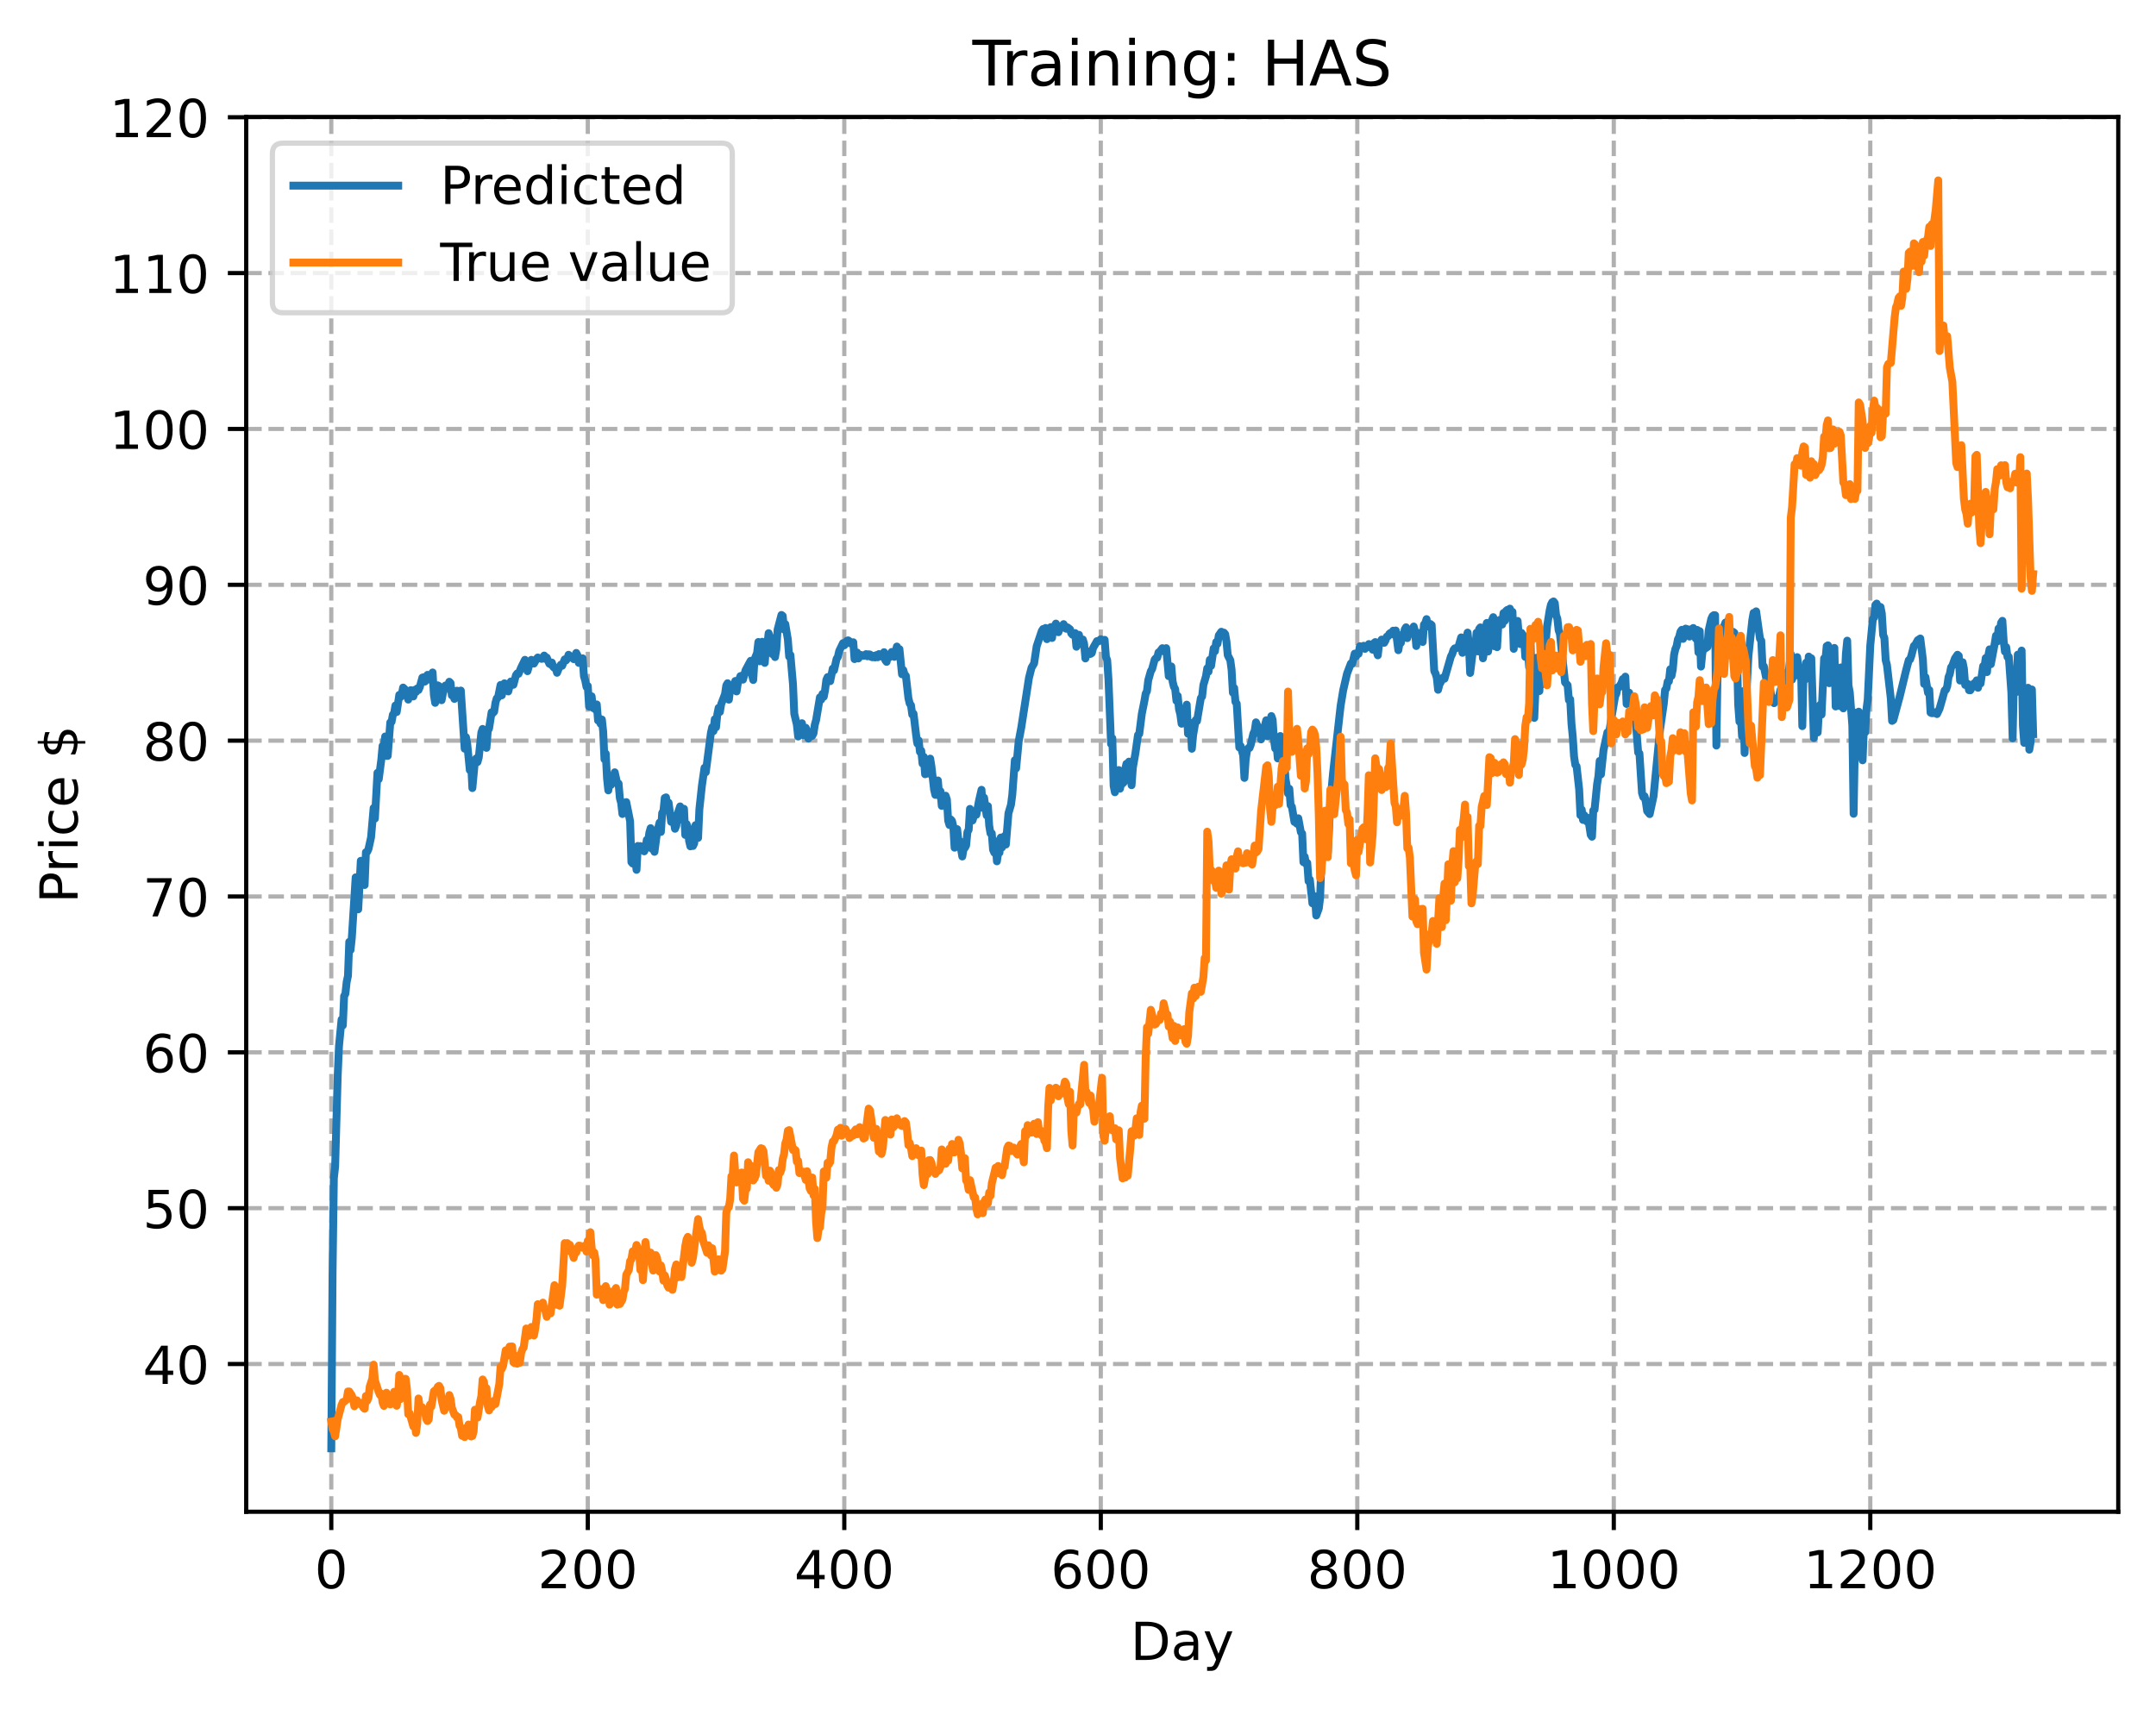 <?xml version="1.0" encoding="utf-8" standalone="no"?>
<!DOCTYPE svg PUBLIC "-//W3C//DTD SVG 1.1//EN"
  "http://www.w3.org/Graphics/SVG/1.1/DTD/svg11.dtd">
<!-- Created with matplotlib (https://matplotlib.org/) -->
<svg height="325.986pt" version="1.1" viewBox="0 0 411.286 325.986" width="411.286pt" xmlns="http://www.w3.org/2000/svg" xmlns:xlink="http://www.w3.org/1999/xlink">
 <defs>
  <style type="text/css">
*{stroke-linecap:butt;stroke-linejoin:round;}
  </style>
 </defs>
 <g id="figure_1">
  <g id="patch_1">
   <path d="M 0 325.986 
L 411.286 325.986 
L 411.286 0 
L 0 0 
z
" style="fill:#ffffff;"/>
  </g>
  <g id="axes_1">
   <g id="patch_2">
    <path d="M 46.966 288.43 
L 404.086 288.43 
L 404.086 22.318 
L 46.966 22.318 
z
" style="fill:#ffffff;"/>
   </g>
   <g id="matplotlib.axis_1">
    <g id="xtick_1">
     <g id="line2d_1">
      <path clip-path="url(#pbe5f99295a)" d="M 63.198 288.43 
L 63.198 22.318 
" style="fill:none;stroke:#b0b0b0;stroke-dasharray:2.96,1.28;stroke-dashoffset:0;stroke-width:0.8;"/>
     </g>
     <g id="line2d_2">
      <defs>
       <path d="M 0 0 
L 0 3.5 
" id="mb7dc76c9bc" style="stroke:#000000;stroke-width:0.8;"/>
      </defs>
      <g>
       <use style="stroke:#000000;stroke-width:0.8;" x="63.198" xlink:href="#mb7dc76c9bc" y="288.43"/>
      </g>
     </g>
     <g id="text_1">
      <!-- 0 -->
      <defs>
       <path d="M 31.781 66.406 
Q 24.172 66.406 20.328 58.906 
Q 16.5 51.422 16.5 36.375 
Q 16.5 21.391 20.328 13.891 
Q 24.172 6.391 31.781 6.391 
Q 39.453 6.391 43.281 13.891 
Q 47.125 21.391 47.125 36.375 
Q 47.125 51.422 43.281 58.906 
Q 39.453 66.406 31.781 66.406 
z
M 31.781 74.219 
Q 44.047 74.219 50.516 64.516 
Q 56.984 54.828 56.984 36.375 
Q 56.984 17.969 50.516 8.266 
Q 44.047 -1.422 31.781 -1.422 
Q 19.531 -1.422 13.062 8.266 
Q 6.594 17.969 6.594 36.375 
Q 6.594 54.828 13.062 64.516 
Q 19.531 74.219 31.781 74.219 
z
" id="DejaVuSans-48"/>
      </defs>
      <g transform="translate(60.017 303.029)scale(0.1 -0.1)">
       <use xlink:href="#DejaVuSans-48"/>
      </g>
     </g>
    </g>
    <g id="xtick_2">
     <g id="line2d_3">
      <path clip-path="url(#pbe5f99295a)" d="M 112.129 288.43 
L 112.129 22.318 
" style="fill:none;stroke:#b0b0b0;stroke-dasharray:2.96,1.28;stroke-dashoffset:0;stroke-width:0.8;"/>
     </g>
     <g id="line2d_4">
      <g>
       <use style="stroke:#000000;stroke-width:0.8;" x="112.129" xlink:href="#mb7dc76c9bc" y="288.43"/>
      </g>
     </g>
     <g id="text_2">
      <!-- 200 -->
      <defs>
       <path d="M 19.188 8.297 
L 53.609 8.297 
L 53.609 0 
L 7.328 0 
L 7.328 8.297 
Q 12.938 14.109 22.625 23.891 
Q 32.328 33.688 34.812 36.531 
Q 39.547 41.844 41.422 45.531 
Q 43.312 49.219 43.312 52.781 
Q 43.312 58.594 39.234 62.25 
Q 35.156 65.922 28.609 65.922 
Q 23.969 65.922 18.812 64.312 
Q 13.672 62.703 7.812 59.422 
L 7.812 69.391 
Q 13.766 71.781 18.938 73 
Q 24.125 74.219 28.422 74.219 
Q 39.75 74.219 46.484 68.547 
Q 53.219 62.891 53.219 53.422 
Q 53.219 48.922 51.531 44.891 
Q 49.859 40.875 45.406 35.406 
Q 44.188 33.984 37.641 27.219 
Q 31.109 20.453 19.188 8.297 
z
" id="DejaVuSans-50"/>
      </defs>
      <g transform="translate(102.585 303.029)scale(0.1 -0.1)">
       <use xlink:href="#DejaVuSans-50"/>
       <use x="63.623" xlink:href="#DejaVuSans-48"/>
       <use x="127.246" xlink:href="#DejaVuSans-48"/>
      </g>
     </g>
    </g>
    <g id="xtick_3">
     <g id="line2d_5">
      <path clip-path="url(#pbe5f99295a)" d="M 161.06 288.43 
L 161.06 22.318 
" style="fill:none;stroke:#b0b0b0;stroke-dasharray:2.96,1.28;stroke-dashoffset:0;stroke-width:0.8;"/>
     </g>
     <g id="line2d_6">
      <g>
       <use style="stroke:#000000;stroke-width:0.8;" x="161.06" xlink:href="#mb7dc76c9bc" y="288.43"/>
      </g>
     </g>
     <g id="text_3">
      <!-- 400 -->
      <defs>
       <path d="M 37.797 64.312 
L 12.891 25.391 
L 37.797 25.391 
z
M 35.203 72.906 
L 47.609 72.906 
L 47.609 25.391 
L 58.016 25.391 
L 58.016 17.188 
L 47.609 17.188 
L 47.609 0 
L 37.797 0 
L 37.797 17.188 
L 4.891 17.188 
L 4.891 26.703 
z
" id="DejaVuSans-52"/>
      </defs>
      <g transform="translate(151.516 303.029)scale(0.1 -0.1)">
       <use xlink:href="#DejaVuSans-52"/>
       <use x="63.623" xlink:href="#DejaVuSans-48"/>
       <use x="127.246" xlink:href="#DejaVuSans-48"/>
      </g>
     </g>
    </g>
    <g id="xtick_4">
     <g id="line2d_7">
      <path clip-path="url(#pbe5f99295a)" d="M 209.99 288.43 
L 209.99 22.318 
" style="fill:none;stroke:#b0b0b0;stroke-dasharray:2.96,1.28;stroke-dashoffset:0;stroke-width:0.8;"/>
     </g>
     <g id="line2d_8">
      <g>
       <use style="stroke:#000000;stroke-width:0.8;" x="209.99" xlink:href="#mb7dc76c9bc" y="288.43"/>
      </g>
     </g>
     <g id="text_4">
      <!-- 600 -->
      <defs>
       <path d="M 33.016 40.375 
Q 26.375 40.375 22.484 35.828 
Q 18.609 31.297 18.609 23.391 
Q 18.609 15.531 22.484 10.953 
Q 26.375 6.391 33.016 6.391 
Q 39.656 6.391 43.531 10.953 
Q 47.406 15.531 47.406 23.391 
Q 47.406 31.297 43.531 35.828 
Q 39.656 40.375 33.016 40.375 
z
M 52.594 71.297 
L 52.594 62.312 
Q 48.875 64.062 45.094 64.984 
Q 41.312 65.922 37.594 65.922 
Q 27.828 65.922 22.672 59.328 
Q 17.531 52.734 16.797 39.406 
Q 19.672 43.656 24.016 45.922 
Q 28.375 48.188 33.594 48.188 
Q 44.578 48.188 50.953 41.516 
Q 57.328 34.859 57.328 23.391 
Q 57.328 12.156 50.688 5.359 
Q 44.047 -1.422 33.016 -1.422 
Q 20.359 -1.422 13.672 8.266 
Q 6.984 17.969 6.984 36.375 
Q 6.984 53.656 15.188 63.938 
Q 23.391 74.219 37.203 74.219 
Q 40.922 74.219 44.703 73.484 
Q 48.484 72.75 52.594 71.297 
z
" id="DejaVuSans-54"/>
      </defs>
      <g transform="translate(200.446 303.029)scale(0.1 -0.1)">
       <use xlink:href="#DejaVuSans-54"/>
       <use x="63.623" xlink:href="#DejaVuSans-48"/>
       <use x="127.246" xlink:href="#DejaVuSans-48"/>
      </g>
     </g>
    </g>
    <g id="xtick_5">
     <g id="line2d_9">
      <path clip-path="url(#pbe5f99295a)" d="M 258.921 288.43 
L 258.921 22.318 
" style="fill:none;stroke:#b0b0b0;stroke-dasharray:2.96,1.28;stroke-dashoffset:0;stroke-width:0.8;"/>
     </g>
     <g id="line2d_10">
      <g>
       <use style="stroke:#000000;stroke-width:0.8;" x="258.921" xlink:href="#mb7dc76c9bc" y="288.43"/>
      </g>
     </g>
     <g id="text_5">
      <!-- 800 -->
      <defs>
       <path d="M 31.781 34.625 
Q 24.75 34.625 20.719 30.859 
Q 16.703 27.094 16.703 20.516 
Q 16.703 13.922 20.719 10.156 
Q 24.75 6.391 31.781 6.391 
Q 38.812 6.391 42.859 10.172 
Q 46.922 13.969 46.922 20.516 
Q 46.922 27.094 42.891 30.859 
Q 38.875 34.625 31.781 34.625 
z
M 21.922 38.812 
Q 15.578 40.375 12.031 44.719 
Q 8.5 49.078 8.5 55.328 
Q 8.5 64.062 14.719 69.141 
Q 20.953 74.219 31.781 74.219 
Q 42.672 74.219 48.875 69.141 
Q 55.078 64.062 55.078 55.328 
Q 55.078 49.078 51.531 44.719 
Q 48 40.375 41.703 38.812 
Q 48.828 37.156 52.797 32.312 
Q 56.781 27.484 56.781 20.516 
Q 56.781 9.906 50.312 4.234 
Q 43.844 -1.422 31.781 -1.422 
Q 19.734 -1.422 13.25 4.234 
Q 6.781 9.906 6.781 20.516 
Q 6.781 27.484 10.781 32.312 
Q 14.797 37.156 21.922 38.812 
z
M 18.312 54.391 
Q 18.312 48.734 21.844 45.562 
Q 25.391 42.391 31.781 42.391 
Q 38.141 42.391 41.719 45.562 
Q 45.312 48.734 45.312 54.391 
Q 45.312 60.062 41.719 63.234 
Q 38.141 66.406 31.781 66.406 
Q 25.391 66.406 21.844 63.234 
Q 18.312 60.062 18.312 54.391 
z
" id="DejaVuSans-56"/>
      </defs>
      <g transform="translate(249.377 303.029)scale(0.1 -0.1)">
       <use xlink:href="#DejaVuSans-56"/>
       <use x="63.623" xlink:href="#DejaVuSans-48"/>
       <use x="127.246" xlink:href="#DejaVuSans-48"/>
      </g>
     </g>
    </g>
    <g id="xtick_6">
     <g id="line2d_11">
      <path clip-path="url(#pbe5f99295a)" d="M 307.851 288.43 
L 307.851 22.318 
" style="fill:none;stroke:#b0b0b0;stroke-dasharray:2.96,1.28;stroke-dashoffset:0;stroke-width:0.8;"/>
     </g>
     <g id="line2d_12">
      <g>
       <use style="stroke:#000000;stroke-width:0.8;" x="307.851" xlink:href="#mb7dc76c9bc" y="288.43"/>
      </g>
     </g>
     <g id="text_6">
      <!-- 1000 -->
      <defs>
       <path d="M 12.406 8.297 
L 28.516 8.297 
L 28.516 63.922 
L 10.984 60.406 
L 10.984 69.391 
L 28.422 72.906 
L 38.281 72.906 
L 38.281 8.297 
L 54.391 8.297 
L 54.391 0 
L 12.406 0 
z
" id="DejaVuSans-49"/>
      </defs>
      <g transform="translate(295.126 303.029)scale(0.1 -0.1)">
       <use xlink:href="#DejaVuSans-49"/>
       <use x="63.623" xlink:href="#DejaVuSans-48"/>
       <use x="127.246" xlink:href="#DejaVuSans-48"/>
       <use x="190.869" xlink:href="#DejaVuSans-48"/>
      </g>
     </g>
    </g>
    <g id="xtick_7">
     <g id="line2d_13">
      <path clip-path="url(#pbe5f99295a)" d="M 356.782 288.43 
L 356.782 22.318 
" style="fill:none;stroke:#b0b0b0;stroke-dasharray:2.96,1.28;stroke-dashoffset:0;stroke-width:0.8;"/>
     </g>
     <g id="line2d_14">
      <g>
       <use style="stroke:#000000;stroke-width:0.8;" x="356.782" xlink:href="#mb7dc76c9bc" y="288.43"/>
      </g>
     </g>
     <g id="text_7">
      <!-- 1200 -->
      <g transform="translate(344.057 303.029)scale(0.1 -0.1)">
       <use xlink:href="#DejaVuSans-49"/>
       <use x="63.623" xlink:href="#DejaVuSans-50"/>
       <use x="127.246" xlink:href="#DejaVuSans-48"/>
       <use x="190.869" xlink:href="#DejaVuSans-48"/>
      </g>
     </g>
    </g>
    <g id="text_8">
     <!-- Day -->
     <defs>
      <path d="M 19.672 64.797 
L 19.672 8.109 
L 31.594 8.109 
Q 46.688 8.109 53.688 14.938 
Q 60.688 21.781 60.688 36.531 
Q 60.688 51.172 53.688 57.984 
Q 46.688 64.797 31.594 64.797 
z
M 9.812 72.906 
L 30.078 72.906 
Q 51.266 72.906 61.172 64.094 
Q 71.094 55.281 71.094 36.531 
Q 71.094 17.672 61.125 8.828 
Q 51.172 0 30.078 0 
L 9.812 0 
z
" id="DejaVuSans-68"/>
      <path d="M 34.281 27.484 
Q 23.391 27.484 19.188 25 
Q 14.984 22.516 14.984 16.5 
Q 14.984 11.719 18.141 8.906 
Q 21.297 6.109 26.703 6.109 
Q 34.188 6.109 38.703 11.406 
Q 43.219 16.703 43.219 25.484 
L 43.219 27.484 
z
M 52.203 31.203 
L 52.203 0 
L 43.219 0 
L 43.219 8.297 
Q 40.141 3.328 35.547 0.953 
Q 30.953 -1.422 24.312 -1.422 
Q 15.922 -1.422 10.953 3.297 
Q 6 8.016 6 15.922 
Q 6 25.141 12.172 29.828 
Q 18.359 34.516 30.609 34.516 
L 43.219 34.516 
L 43.219 35.406 
Q 43.219 41.609 39.141 45 
Q 35.062 48.391 27.688 48.391 
Q 23 48.391 18.547 47.266 
Q 14.109 46.141 10.016 43.891 
L 10.016 52.203 
Q 14.938 54.109 19.578 55.047 
Q 24.219 56 28.609 56 
Q 40.484 56 46.344 49.844 
Q 52.203 43.703 52.203 31.203 
z
" id="DejaVuSans-97"/>
      <path d="M 32.172 -5.078 
Q 28.375 -14.844 24.75 -17.812 
Q 21.141 -20.797 15.094 -20.797 
L 7.906 -20.797 
L 7.906 -13.281 
L 13.188 -13.281 
Q 16.891 -13.281 18.938 -11.516 
Q 21 -9.766 23.484 -3.219 
L 25.094 0.875 
L 2.984 54.688 
L 12.5 54.688 
L 29.594 11.922 
L 46.688 54.688 
L 56.203 54.688 
z
" id="DejaVuSans-121"/>
     </defs>
     <g transform="translate(215.652 316.707)scale(0.1 -0.1)">
      <use xlink:href="#DejaVuSans-68"/>
      <use x="77.002" xlink:href="#DejaVuSans-97"/>
      <use x="138.281" xlink:href="#DejaVuSans-121"/>
     </g>
    </g>
   </g>
   <g id="matplotlib.axis_2">
    <g id="ytick_1">
     <g id="line2d_15">
      <path clip-path="url(#pbe5f99295a)" d="M 46.966 260.249 
L 404.086 260.249 
" style="fill:none;stroke:#b0b0b0;stroke-dasharray:2.96,1.28;stroke-dashoffset:0;stroke-width:0.8;"/>
     </g>
     <g id="line2d_16">
      <defs>
       <path d="M 0 0 
L -3.5 0 
" id="m992e42bb7d" style="stroke:#000000;stroke-width:0.8;"/>
      </defs>
      <g>
       <use style="stroke:#000000;stroke-width:0.8;" x="46.966" xlink:href="#m992e42bb7d" y="260.249"/>
      </g>
     </g>
     <g id="text_9">
      <!-- 40 -->
      <g transform="translate(27.241 264.048)scale(0.1 -0.1)">
       <use xlink:href="#DejaVuSans-52"/>
       <use x="63.623" xlink:href="#DejaVuSans-48"/>
      </g>
     </g>
    </g>
    <g id="ytick_2">
     <g id="line2d_17">
      <path clip-path="url(#pbe5f99295a)" d="M 46.966 230.514 
L 404.086 230.514 
" style="fill:none;stroke:#b0b0b0;stroke-dasharray:2.96,1.28;stroke-dashoffset:0;stroke-width:0.8;"/>
     </g>
     <g id="line2d_18">
      <g>
       <use style="stroke:#000000;stroke-width:0.8;" x="46.966" xlink:href="#m992e42bb7d" y="230.514"/>
      </g>
     </g>
     <g id="text_10">
      <!-- 50 -->
      <defs>
       <path d="M 10.797 72.906 
L 49.516 72.906 
L 49.516 64.594 
L 19.828 64.594 
L 19.828 46.734 
Q 21.969 47.469 24.109 47.828 
Q 26.266 48.188 28.422 48.188 
Q 40.625 48.188 47.75 41.5 
Q 54.891 34.812 54.891 23.391 
Q 54.891 11.625 47.562 5.094 
Q 40.234 -1.422 26.906 -1.422 
Q 22.312 -1.422 17.547 -0.641 
Q 12.797 0.141 7.719 1.703 
L 7.719 11.625 
Q 12.109 9.234 16.797 8.062 
Q 21.484 6.891 26.703 6.891 
Q 35.156 6.891 40.078 11.328 
Q 45.016 15.766 45.016 23.391 
Q 45.016 31 40.078 35.438 
Q 35.156 39.891 26.703 39.891 
Q 22.75 39.891 18.812 39.016 
Q 14.891 38.141 10.797 36.281 
z
" id="DejaVuSans-53"/>
      </defs>
      <g transform="translate(27.241 234.314)scale(0.1 -0.1)">
       <use xlink:href="#DejaVuSans-53"/>
       <use x="63.623" xlink:href="#DejaVuSans-48"/>
      </g>
     </g>
    </g>
    <g id="ytick_3">
     <g id="line2d_19">
      <path clip-path="url(#pbe5f99295a)" d="M 46.966 200.78 
L 404.086 200.78 
" style="fill:none;stroke:#b0b0b0;stroke-dasharray:2.96,1.28;stroke-dashoffset:0;stroke-width:0.8;"/>
     </g>
     <g id="line2d_20">
      <g>
       <use style="stroke:#000000;stroke-width:0.8;" x="46.966" xlink:href="#m992e42bb7d" y="200.78"/>
      </g>
     </g>
     <g id="text_11">
      <!-- 60 -->
      <g transform="translate(27.241 204.579)scale(0.1 -0.1)">
       <use xlink:href="#DejaVuSans-54"/>
       <use x="63.623" xlink:href="#DejaVuSans-48"/>
      </g>
     </g>
    </g>
    <g id="ytick_4">
     <g id="line2d_21">
      <path clip-path="url(#pbe5f99295a)" d="M 46.966 171.045 
L 404.086 171.045 
" style="fill:none;stroke:#b0b0b0;stroke-dasharray:2.96,1.28;stroke-dashoffset:0;stroke-width:0.8;"/>
     </g>
     <g id="line2d_22">
      <g>
       <use style="stroke:#000000;stroke-width:0.8;" x="46.966" xlink:href="#m992e42bb7d" y="171.045"/>
      </g>
     </g>
     <g id="text_12">
      <!-- 70 -->
      <defs>
       <path d="M 8.203 72.906 
L 55.078 72.906 
L 55.078 68.703 
L 28.609 0 
L 18.312 0 
L 43.219 64.594 
L 8.203 64.594 
z
" id="DejaVuSans-55"/>
      </defs>
      <g transform="translate(27.241 174.844)scale(0.1 -0.1)">
       <use xlink:href="#DejaVuSans-55"/>
       <use x="63.623" xlink:href="#DejaVuSans-48"/>
      </g>
     </g>
    </g>
    <g id="ytick_5">
     <g id="line2d_23">
      <path clip-path="url(#pbe5f99295a)" d="M 46.966 141.31 
L 404.086 141.31 
" style="fill:none;stroke:#b0b0b0;stroke-dasharray:2.96,1.28;stroke-dashoffset:0;stroke-width:0.8;"/>
     </g>
     <g id="line2d_24">
      <g>
       <use style="stroke:#000000;stroke-width:0.8;" x="46.966" xlink:href="#m992e42bb7d" y="141.31"/>
      </g>
     </g>
     <g id="text_13">
      <!-- 80 -->
      <g transform="translate(27.241 145.11)scale(0.1 -0.1)">
       <use xlink:href="#DejaVuSans-56"/>
       <use x="63.623" xlink:href="#DejaVuSans-48"/>
      </g>
     </g>
    </g>
    <g id="ytick_6">
     <g id="line2d_25">
      <path clip-path="url(#pbe5f99295a)" d="M 46.966 111.576 
L 404.086 111.576 
" style="fill:none;stroke:#b0b0b0;stroke-dasharray:2.96,1.28;stroke-dashoffset:0;stroke-width:0.8;"/>
     </g>
     <g id="line2d_26">
      <g>
       <use style="stroke:#000000;stroke-width:0.8;" x="46.966" xlink:href="#m992e42bb7d" y="111.576"/>
      </g>
     </g>
     <g id="text_14">
      <!-- 90 -->
      <defs>
       <path d="M 10.984 1.516 
L 10.984 10.5 
Q 14.703 8.734 18.5 7.812 
Q 22.312 6.891 25.984 6.891 
Q 35.75 6.891 40.891 13.453 
Q 46.047 20.016 46.781 33.406 
Q 43.953 29.203 39.594 26.953 
Q 35.25 24.703 29.984 24.703 
Q 19.047 24.703 12.672 31.312 
Q 6.297 37.938 6.297 49.422 
Q 6.297 60.641 12.938 67.422 
Q 19.578 74.219 30.609 74.219 
Q 43.266 74.219 49.922 64.516 
Q 56.594 54.828 56.594 36.375 
Q 56.594 19.141 48.406 8.859 
Q 40.234 -1.422 26.422 -1.422 
Q 22.703 -1.422 18.891 -0.688 
Q 15.094 0.047 10.984 1.516 
z
M 30.609 32.422 
Q 37.25 32.422 41.125 36.953 
Q 45.016 41.5 45.016 49.422 
Q 45.016 57.281 41.125 61.844 
Q 37.25 66.406 30.609 66.406 
Q 23.969 66.406 20.094 61.844 
Q 16.219 57.281 16.219 49.422 
Q 16.219 41.5 20.094 36.953 
Q 23.969 32.422 30.609 32.422 
z
" id="DejaVuSans-57"/>
      </defs>
      <g transform="translate(27.241 115.375)scale(0.1 -0.1)">
       <use xlink:href="#DejaVuSans-57"/>
       <use x="63.623" xlink:href="#DejaVuSans-48"/>
      </g>
     </g>
    </g>
    <g id="ytick_7">
     <g id="line2d_27">
      <path clip-path="url(#pbe5f99295a)" d="M 46.966 81.841 
L 404.086 81.841 
" style="fill:none;stroke:#b0b0b0;stroke-dasharray:2.96,1.28;stroke-dashoffset:0;stroke-width:0.8;"/>
     </g>
     <g id="line2d_28">
      <g>
       <use style="stroke:#000000;stroke-width:0.8;" x="46.966" xlink:href="#m992e42bb7d" y="81.841"/>
      </g>
     </g>
     <g id="text_15">
      <!-- 100 -->
      <g transform="translate(20.878 85.64)scale(0.1 -0.1)">
       <use xlink:href="#DejaVuSans-49"/>
       <use x="63.623" xlink:href="#DejaVuSans-48"/>
       <use x="127.246" xlink:href="#DejaVuSans-48"/>
      </g>
     </g>
    </g>
    <g id="ytick_8">
     <g id="line2d_29">
      <path clip-path="url(#pbe5f99295a)" d="M 46.966 52.106 
L 404.086 52.106 
" style="fill:none;stroke:#b0b0b0;stroke-dasharray:2.96,1.28;stroke-dashoffset:0;stroke-width:0.8;"/>
     </g>
     <g id="line2d_30">
      <g>
       <use style="stroke:#000000;stroke-width:0.8;" x="46.966" xlink:href="#m992e42bb7d" y="52.106"/>
      </g>
     </g>
     <g id="text_16">
      <!-- 110 -->
      <g transform="translate(20.878 55.905)scale(0.1 -0.1)">
       <use xlink:href="#DejaVuSans-49"/>
       <use x="63.623" xlink:href="#DejaVuSans-49"/>
       <use x="127.246" xlink:href="#DejaVuSans-48"/>
      </g>
     </g>
    </g>
    <g id="ytick_9">
     <g id="line2d_31">
      <path clip-path="url(#pbe5f99295a)" d="M 46.966 22.372 
L 404.086 22.372 
" style="fill:none;stroke:#b0b0b0;stroke-dasharray:2.96,1.28;stroke-dashoffset:0;stroke-width:0.8;"/>
     </g>
     <g id="line2d_32">
      <g>
       <use style="stroke:#000000;stroke-width:0.8;" x="46.966" xlink:href="#m992e42bb7d" y="22.372"/>
      </g>
     </g>
     <g id="text_17">
      <!-- 120 -->
      <g transform="translate(20.878 26.171)scale(0.1 -0.1)">
       <use xlink:href="#DejaVuSans-49"/>
       <use x="63.623" xlink:href="#DejaVuSans-50"/>
       <use x="127.246" xlink:href="#DejaVuSans-48"/>
      </g>
     </g>
    </g>
    <g id="text_18">
     <!-- Price $ -->
     <defs>
      <path d="M 19.672 64.797 
L 19.672 37.406 
L 32.078 37.406 
Q 38.969 37.406 42.719 40.969 
Q 46.484 44.531 46.484 51.125 
Q 46.484 57.672 42.719 61.234 
Q 38.969 64.797 32.078 64.797 
z
M 9.812 72.906 
L 32.078 72.906 
Q 44.344 72.906 50.609 67.359 
Q 56.891 61.812 56.891 51.125 
Q 56.891 40.328 50.609 34.812 
Q 44.344 29.297 32.078 29.297 
L 19.672 29.297 
L 19.672 0 
L 9.812 0 
z
" id="DejaVuSans-80"/>
      <path d="M 41.109 46.297 
Q 39.594 47.172 37.812 47.578 
Q 36.031 48 33.891 48 
Q 26.266 48 22.188 43.047 
Q 18.109 38.094 18.109 28.812 
L 18.109 0 
L 9.078 0 
L 9.078 54.688 
L 18.109 54.688 
L 18.109 46.188 
Q 20.953 51.172 25.484 53.578 
Q 30.031 56 36.531 56 
Q 37.453 56 38.578 55.875 
Q 39.703 55.766 41.062 55.516 
z
" id="DejaVuSans-114"/>
      <path d="M 9.422 54.688 
L 18.406 54.688 
L 18.406 0 
L 9.422 0 
z
M 9.422 75.984 
L 18.406 75.984 
L 18.406 64.594 
L 9.422 64.594 
z
" id="DejaVuSans-105"/>
      <path d="M 48.781 52.594 
L 48.781 44.188 
Q 44.969 46.297 41.141 47.344 
Q 37.312 48.391 33.406 48.391 
Q 24.656 48.391 19.812 42.844 
Q 14.984 37.312 14.984 27.297 
Q 14.984 17.281 19.812 11.734 
Q 24.656 6.203 33.406 6.203 
Q 37.312 6.203 41.141 7.25 
Q 44.969 8.297 48.781 10.406 
L 48.781 2.094 
Q 45.016 0.344 40.984 -0.531 
Q 36.969 -1.422 32.422 -1.422 
Q 20.062 -1.422 12.781 6.344 
Q 5.516 14.109 5.516 27.297 
Q 5.516 40.672 12.859 48.328 
Q 20.219 56 33.016 56 
Q 37.156 56 41.109 55.141 
Q 45.062 54.297 48.781 52.594 
z
" id="DejaVuSans-99"/>
      <path d="M 56.203 29.594 
L 56.203 25.203 
L 14.891 25.203 
Q 15.484 15.922 20.484 11.062 
Q 25.484 6.203 34.422 6.203 
Q 39.594 6.203 44.453 7.469 
Q 49.312 8.734 54.109 11.281 
L 54.109 2.781 
Q 49.266 0.734 44.188 -0.344 
Q 39.109 -1.422 33.891 -1.422 
Q 20.797 -1.422 13.156 6.188 
Q 5.516 13.812 5.516 26.812 
Q 5.516 40.234 12.766 48.109 
Q 20.016 56 32.328 56 
Q 43.359 56 49.781 48.891 
Q 56.203 41.797 56.203 29.594 
z
M 47.219 32.234 
Q 47.125 39.594 43.094 43.984 
Q 39.062 48.391 32.422 48.391 
Q 24.906 48.391 20.391 44.141 
Q 15.875 39.891 15.188 32.172 
z
" id="DejaVuSans-101"/>
      <path id="DejaVuSans-32"/>
      <path d="M 33.797 -14.703 
L 28.906 -14.703 
L 28.859 0 
Q 23.734 0.094 18.609 1.188 
Q 13.484 2.297 8.297 4.5 
L 8.297 13.281 
Q 13.281 10.156 18.375 8.562 
Q 23.484 6.984 28.906 6.938 
L 28.906 29.203 
Q 18.109 30.953 13.203 35.156 
Q 8.297 39.359 8.297 46.688 
Q 8.297 54.641 13.625 59.219 
Q 18.953 63.812 28.906 64.5 
L 28.906 75.984 
L 33.797 75.984 
L 33.797 64.656 
Q 38.328 64.453 42.578 63.688 
Q 46.828 62.938 50.875 61.625 
L 50.875 53.078 
Q 46.828 55.125 42.547 56.25 
Q 38.281 57.375 33.797 57.562 
L 33.797 36.719 
Q 44.875 35.016 50.094 30.609 
Q 55.328 26.219 55.328 18.609 
Q 55.328 10.359 49.781 5.594 
Q 44.234 0.828 33.797 0.094 
z
M 28.906 37.594 
L 28.906 57.625 
Q 23.25 56.984 20.266 54.391 
Q 17.281 51.812 17.281 47.516 
Q 17.281 43.312 20.031 40.969 
Q 22.797 38.625 28.906 37.594 
z
M 33.797 28.219 
L 33.797 7.078 
Q 39.984 7.906 43.141 10.594 
Q 46.297 13.281 46.297 17.672 
Q 46.297 21.969 43.281 24.5 
Q 40.281 27.047 33.797 28.219 
z
" id="DejaVuSans-36"/>
     </defs>
     <g transform="translate(14.798 172.342)rotate(-90)scale(0.1 -0.1)">
      <use xlink:href="#DejaVuSans-80"/>
      <use x="58.553" xlink:href="#DejaVuSans-114"/>
      <use x="99.666" xlink:href="#DejaVuSans-105"/>
      <use x="127.449" xlink:href="#DejaVuSans-99"/>
      <use x="182.43" xlink:href="#DejaVuSans-101"/>
      <use x="243.953" xlink:href="#DejaVuSans-32"/>
      <use x="275.74" xlink:href="#DejaVuSans-36"/>
     </g>
    </g>
   </g>
   <g id="line2d_33">
    <path clip-path="url(#pbe5f99295a)" d="M 63.198 276.334 
L 63.443 242.68 
L 63.688 224.785 
L 63.932 222.582 
L 64.422 205.234 
L 64.666 199.624 
L 65.156 194.524 
L 65.4 195.641 
L 65.645 190.049 
L 65.89 189.604 
L 66.134 187.331 
L 66.379 186.196 
L 66.623 179.706 
L 66.868 181.27 
L 67.113 178.951 
L 67.847 167.391 
L 68.336 173.495 
L 68.825 164.235 
L 69.07 165.296 
L 69.559 168.86 
L 69.804 162.597 
L 70.049 162.522 
L 70.293 161.989 
L 70.783 159.765 
L 71.272 154.159 
L 71.517 156.195 
L 72.006 147.448 
L 72.251 148.667 
L 72.74 144.931 
L 72.984 142.307 
L 73.229 142.49 
L 73.474 140.513 
L 73.718 144.213 
L 73.963 144.22 
L 74.452 137.837 
L 74.697 137.729 
L 74.942 136.349 
L 75.186 136.077 
L 75.431 134.605 
L 75.676 135.853 
L 76.165 132.578 
L 76.41 132.984 
L 76.654 132.423 
L 76.899 131.181 
L 77.388 131.662 
L 77.878 133.481 
L 78.122 131.983 
L 78.367 131.673 
L 78.611 132.121 
L 78.856 132.881 
L 79.101 131.625 
L 79.345 132.048 
L 79.59 131.356 
L 79.835 131.66 
L 80.079 131.095 
L 80.569 129.28 
L 80.813 129.208 
L 81.058 130.044 
L 81.303 129.56 
L 81.547 128.76 
L 81.792 129.059 
L 82.037 129.686 
L 82.281 128.772 
L 82.526 128.3 
L 82.771 132.594 
L 83.015 134.103 
L 83.26 131.853 
L 83.505 130.76 
L 83.749 130.904 
L 84.239 133.6 
L 84.483 132.3 
L 84.972 130.785 
L 85.462 130.777 
L 85.706 130.073 
L 85.951 130.315 
L 86.196 132.682 
L 86.44 132.444 
L 86.685 133.35 
L 86.93 132.032 
L 87.174 131.78 
L 87.419 132.497 
L 87.664 132.431 
L 87.908 131.754 
L 88.642 142.852 
L 88.887 140.639 
L 89.132 141.975 
L 89.621 146.939 
L 89.866 145.627 
L 90.11 150.363 
L 90.599 145.112 
L 90.844 144.7 
L 91.089 145.394 
L 91.333 144.498 
L 91.823 139.76 
L 92.067 139.071 
L 92.312 142.458 
L 92.557 140.439 
L 92.801 142.693 
L 93.046 139.461 
L 93.291 139.002 
L 93.78 135.896 
L 94.025 136.054 
L 94.269 135.781 
L 94.514 134.092 
L 94.759 133.243 
L 95.003 133.085 
L 95.493 130.681 
L 95.737 132.661 
L 95.982 131.021 
L 96.227 130.37 
L 96.716 130.599 
L 96.96 131.925 
L 97.45 130.02 
L 97.939 130.654 
L 98.428 128.815 
L 98.673 128.485 
L 98.918 128.569 
L 99.407 127.385 
L 100.141 125.887 
L 100.63 128.059 
L 101.12 126.275 
L 101.364 125.892 
L 101.609 126.527 
L 101.854 126.611 
L 102.343 125.738 
L 102.587 125.448 
L 103.321 125.709 
L 103.566 125.604 
L 103.811 125.073 
L 104.055 125.728 
L 104.3 125.454 
L 104.789 126.632 
L 105.034 126.763 
L 105.279 126.415 
L 105.523 127.218 
L 105.768 127.453 
L 106.013 127.411 
L 106.257 128.368 
L 106.747 127.166 
L 106.991 126.819 
L 107.236 127.032 
L 107.725 125.803 
L 107.97 126.005 
L 108.215 125.675 
L 108.459 124.927 
L 108.948 125.361 
L 109.193 125.321 
L 109.438 125.762 
L 109.927 124.571 
L 110.172 125.048 
L 110.416 126.477 
L 110.906 125.806 
L 111.15 125.601 
L 111.395 129.039 
L 111.64 129.83 
L 111.884 131.077 
L 112.129 130.878 
L 112.374 134.816 
L 112.618 133.435 
L 112.863 132.848 
L 113.108 135.075 
L 113.352 134.918 
L 113.597 135.387 
L 113.842 134.4 
L 114.086 137.475 
L 114.331 137.053 
L 114.575 138.092 
L 114.82 137.279 
L 115.065 139.582 
L 115.309 144.867 
L 115.554 143.786 
L 115.799 148.507 
L 116.043 150.802 
L 116.288 148.862 
L 116.533 149.78 
L 117.267 147.347 
L 117.756 149.539 
L 118.001 149.492 
L 118.245 152.284 
L 118.49 153.188 
L 118.735 155.308 
L 119.224 153.337 
L 119.469 153.037 
L 120.203 156.698 
L 120.447 164.476 
L 120.692 164.759 
L 120.936 163.209 
L 121.181 163.875 
L 121.426 165.961 
L 121.67 161.4 
L 121.915 161.614 
L 122.16 161.427 
L 122.894 162.434 
L 123.138 161.897 
L 123.383 160.24 
L 123.628 160.606 
L 123.872 158.859 
L 124.117 158.01 
L 124.362 161.948 
L 124.606 160.942 
L 124.851 162.525 
L 125.34 158.802 
L 125.83 156.939 
L 126.074 158.73 
L 126.319 155.126 
L 126.563 154.688 
L 126.808 152.245 
L 127.053 152.132 
L 127.297 153.984 
L 127.542 153.135 
L 128.031 156.805 
L 128.276 155.659 
L 128.521 156.577 
L 128.765 158.128 
L 129.01 157.542 
L 129.255 155.308 
L 129.744 153.855 
L 129.989 155.914 
L 130.233 156.459 
L 130.478 154.316 
L 130.723 159.3 
L 130.967 157.201 
L 131.212 157.828 
L 131.457 160.454 
L 131.701 161.476 
L 131.946 158.873 
L 132.191 161.41 
L 132.435 160.886 
L 132.68 157.43 
L 132.924 158.195 
L 133.169 159.871 
L 133.414 154.403 
L 133.903 149.868 
L 134.392 146.492 
L 134.637 147.345 
L 135.616 139.829 
L 135.86 138.751 
L 136.105 139.49 
L 136.35 137.226 
L 136.594 138.763 
L 136.839 136.27 
L 137.084 135.058 
L 137.328 135.83 
L 137.573 134.36 
L 138.307 132.43 
L 138.551 130.776 
L 138.796 130.354 
L 139.041 133.492 
L 139.285 131.549 
L 139.53 131.225 
L 139.775 131.672 
L 140.264 129.927 
L 140.509 131.923 
L 140.753 130.362 
L 141.243 128.992 
L 141.487 128.935 
L 141.732 129.673 
L 142.221 127.888 
L 142.955 126.517 
L 143.2 126.074 
L 143.445 128.675 
L 143.689 129.741 
L 143.934 125.798 
L 144.423 124.587 
L 144.668 122.484 
L 144.912 126.176 
L 145.402 122.443 
L 145.646 125.08 
L 145.891 126.477 
L 146.136 123.23 
L 146.38 122.991 
L 146.625 120.806 
L 146.87 121.537 
L 147.114 124.043 
L 147.359 124.817 
L 147.604 122.371 
L 147.848 125.368 
L 148.093 123.896 
L 148.338 120.126 
L 149.072 117.329 
L 149.316 117.51 
L 149.561 120.115 
L 149.806 119.077 
L 150.295 122.015 
L 150.539 125.276 
L 150.784 124.97 
L 151.273 130.548 
L 151.518 136.186 
L 152.007 138.232 
L 152.252 140.529 
L 152.497 138.917 
L 152.986 137.982 
L 153.231 140.279 
L 153.72 138.861 
L 153.965 139.523 
L 154.209 140.912 
L 154.454 139.983 
L 154.699 140.495 
L 154.943 140.392 
L 155.188 139.928 
L 155.433 138.273 
L 155.677 137.414 
L 156.411 133.035 
L 156.656 133.487 
L 156.9 132.388 
L 157.145 132.935 
L 157.39 131.686 
L 157.634 129.721 
L 157.879 129.18 
L 158.124 129.138 
L 158.368 129.968 
L 158.858 127.571 
L 159.102 127.903 
L 159.592 125.689 
L 159.836 125.338 
L 160.081 124.236 
L 160.815 122.704 
L 161.06 123.127 
L 161.304 122.835 
L 161.549 122.261 
L 161.794 122.174 
L 162.038 122.339 
L 162.283 122.777 
L 162.527 122.741 
L 162.772 122.536 
L 163.017 125.754 
L 163.261 124.629 
L 163.506 124.497 
L 163.751 125.631 
L 164.24 124.954 
L 164.729 125.134 
L 165.219 124.798 
L 165.463 125.215 
L 165.708 124.833 
L 165.953 124.872 
L 166.197 125.331 
L 166.442 125.407 
L 166.687 125.121 
L 166.931 125.433 
L 167.176 124.989 
L 167.421 125.404 
L 167.665 124.793 
L 168.154 125.265 
L 168.644 124.434 
L 168.888 125.968 
L 169.133 126.283 
L 169.378 124.961 
L 169.622 125.44 
L 170.112 124.383 
L 170.601 125.324 
L 171.09 123.354 
L 171.335 124.573 
L 171.58 123.842 
L 172.069 128.65 
L 172.314 127.844 
L 172.558 128.7 
L 172.803 128.928 
L 173.292 133.202 
L 173.537 134.23 
L 173.782 134.548 
L 174.026 136.342 
L 174.271 136.162 
L 174.76 140.236 
L 175.005 141.874 
L 175.249 141.273 
L 175.494 143.457 
L 175.739 143.222 
L 175.983 145.69 
L 176.228 144.395 
L 176.473 147.722 
L 176.717 146.76 
L 176.962 147.602 
L 177.207 146.923 
L 177.451 144.738 
L 177.696 146.306 
L 178.185 150.643 
L 178.43 151.662 
L 178.675 149.788 
L 178.919 148.904 
L 179.164 151.841 
L 179.409 150.967 
L 179.653 153.759 
L 179.898 152.815 
L 180.142 152.725 
L 180.387 151.812 
L 180.632 152.533 
L 180.876 156.581 
L 181.121 157.404 
L 181.366 156.343 
L 181.61 156.632 
L 181.855 157.673 
L 182.1 161.736 
L 182.344 159.131 
L 182.589 158.195 
L 182.834 160.495 
L 183.078 160.448 
L 183.568 163.416 
L 183.812 161.994 
L 184.057 161.772 
L 184.302 161.311 
L 184.546 158.744 
L 184.791 158.3 
L 185.036 154.331 
L 185.28 154.766 
L 185.525 156.542 
L 185.77 155.701 
L 186.014 155.28 
L 186.259 155.448 
L 186.748 152.818 
L 187.237 150.686 
L 187.482 154.133 
L 187.727 152.192 
L 188.216 155.577 
L 188.461 153.807 
L 188.705 157.553 
L 188.95 158.992 
L 189.195 158.996 
L 189.439 162.141 
L 189.684 162.69 
L 189.929 160.512 
L 190.173 164.339 
L 190.418 162.665 
L 190.663 162.692 
L 190.907 159.801 
L 191.152 161.687 
L 191.641 159.504 
L 191.886 161.135 
L 192.375 155.172 
L 192.864 153.512 
L 193.109 151.626 
L 193.598 145.035 
L 193.843 146.598 
L 194.332 141.409 
L 194.822 138.822 
L 196.29 129.323 
L 196.779 127.392 
L 197.268 126.58 
L 197.758 123.301 
L 198.736 120.381 
L 198.981 120.008 
L 199.225 119.992 
L 199.47 119.81 
L 199.715 121.951 
L 199.959 120.048 
L 200.204 120.482 
L 200.449 119.644 
L 200.693 121.724 
L 200.938 119.636 
L 201.183 119.442 
L 201.427 118.974 
L 201.917 120.627 
L 202.161 119.509 
L 202.406 119.868 
L 202.895 119.08 
L 203.385 119.96 
L 203.629 119.692 
L 204.118 120.058 
L 204.363 120.853 
L 204.608 121.115 
L 205.097 120.784 
L 205.342 123.396 
L 205.586 121.293 
L 205.831 121.116 
L 206.076 122.881 
L 206.565 122.016 
L 206.81 122.856 
L 207.054 125.63 
L 207.299 124.418 
L 207.544 124.272 
L 207.788 124.797 
L 208.033 124.76 
L 208.278 124.589 
L 208.522 123.619 
L 209.012 122.775 
L 209.256 122.317 
L 209.501 122.36 
L 209.99 121.957 
L 210.235 122.138 
L 210.724 122.077 
L 210.969 125.34 
L 211.213 125.948 
L 211.458 129.649 
L 211.947 141.937 
L 212.192 140.852 
L 212.437 149.925 
L 212.681 151.158 
L 212.926 148.064 
L 213.171 148.2 
L 213.415 146.924 
L 213.66 150.481 
L 213.905 149.196 
L 214.149 149.491 
L 214.394 149.239 
L 214.639 146.775 
L 214.883 145.726 
L 215.128 146.816 
L 215.373 145.313 
L 215.617 145.955 
L 215.862 149.817 
L 216.106 146.484 
L 216.596 143.696 
L 217.085 140.242 
L 217.33 140.02 
L 217.819 136.18 
L 218.308 133.747 
L 218.553 132.339 
L 218.798 131.874 
L 219.042 129.794 
L 219.532 128.064 
L 219.776 127.661 
L 220.266 125.843 
L 220.51 125.565 
L 220.755 125.48 
L 221 124.48 
L 221.244 124.33 
L 221.734 123.666 
L 221.978 124.27 
L 222.223 123.83 
L 222.467 123.66 
L 222.957 129.017 
L 223.201 128.336 
L 223.446 127.149 
L 223.691 130.034 
L 223.935 131.024 
L 224.18 131.466 
L 224.425 133.714 
L 224.669 132.777 
L 224.914 135.336 
L 225.159 136.287 
L 225.403 138.083 
L 225.648 138.01 
L 225.893 137.118 
L 226.382 134.441 
L 226.627 139.995 
L 227.116 137.928 
L 227.361 142.859 
L 227.605 140.262 
L 228.094 137.382 
L 228.339 137.582 
L 229.073 133.206 
L 229.318 132.894 
L 229.562 130.697 
L 230.052 129.03 
L 230.296 127.504 
L 230.541 128.155 
L 230.786 125.879 
L 231.03 127.047 
L 231.52 123.707 
L 231.764 124.258 
L 232.009 122.492 
L 232.254 122.826 
L 232.498 121.232 
L 232.988 120.532 
L 233.232 120.83 
L 233.477 120.701 
L 233.722 120.988 
L 233.966 122.391 
L 234.211 125.019 
L 234.7 125.965 
L 234.945 127.823 
L 235.189 132.16 
L 235.434 131.264 
L 235.679 133.911 
L 235.923 134.261 
L 236.413 142.615 
L 236.657 142.317 
L 237.147 144.091 
L 237.391 148.42 
L 237.636 144.822 
L 237.881 143.263 
L 238.125 142.756 
L 238.37 142.7 
L 238.615 142.032 
L 239.104 139.936 
L 239.349 139.426 
L 239.593 137.818 
L 239.838 138.406 
L 240.082 139.632 
L 240.327 138.86 
L 240.572 141.07 
L 240.816 139.015 
L 241.061 139.368 
L 241.55 137.419 
L 241.795 140.491 
L 242.04 137.823 
L 242.284 137.932 
L 242.529 136.618 
L 242.774 137.333 
L 243.018 141.125 
L 243.263 142.807 
L 243.508 142.021 
L 243.752 144.702 
L 243.997 141.398 
L 244.242 140.425 
L 244.976 145.083 
L 245.22 148.546 
L 245.709 151.397 
L 245.954 150.492 
L 246.199 153.62 
L 246.443 153.918 
L 246.933 156.822 
L 247.177 156.864 
L 247.422 157.174 
L 247.667 156.12 
L 248.156 158.769 
L 248.401 159.036 
L 248.645 164.491 
L 248.89 163.461 
L 249.135 164.83 
L 249.379 164.636 
L 249.624 168.131 
L 249.869 167.825 
L 250.358 172.349 
L 250.603 171.242 
L 250.847 171.011 
L 251.092 174.671 
L 251.581 173.327 
L 251.826 171.305 
L 252.07 164.731 
L 252.56 160.774 
L 252.804 161.422 
L 253.049 163.091 
L 253.294 162.72 
L 253.783 153.235 
L 254.272 147.747 
L 255.74 134.669 
L 256.23 131.705 
L 256.964 128.525 
L 257.697 126.587 
L 257.942 126.666 
L 258.431 124.709 
L 258.676 125.244 
L 258.921 124.558 
L 259.165 124.748 
L 259.41 123.291 
L 259.655 123.552 
L 259.899 123.509 
L 260.144 123.209 
L 260.389 123.801 
L 260.633 123.459 
L 260.878 123.369 
L 261.123 122.884 
L 261.367 123.498 
L 261.612 123.291 
L 261.857 123.961 
L 262.101 122.703 
L 262.346 122.503 
L 262.591 124.256 
L 262.835 125.032 
L 263.08 122.89 
L 263.569 122.028 
L 263.814 122.576 
L 264.058 122.647 
L 264.303 122.194 
L 264.548 121.466 
L 264.792 121.396 
L 265.037 120.921 
L 265.282 120.733 
L 265.526 121.033 
L 265.771 120.321 
L 266.016 120.532 
L 266.26 120.298 
L 266.75 124.057 
L 266.994 122.661 
L 267.239 122.653 
L 267.484 121.089 
L 267.728 121.489 
L 267.973 120.069 
L 268.218 119.681 
L 268.462 121.753 
L 268.707 120.103 
L 268.952 120.29 
L 269.196 120.929 
L 269.685 119.533 
L 269.93 120.412 
L 270.175 123.26 
L 270.419 121.225 
L 270.664 121.891 
L 270.909 121.022 
L 271.153 120.634 
L 271.398 122.487 
L 271.643 119.161 
L 271.887 118.88 
L 272.132 118.122 
L 272.377 119.523 
L 272.866 119.057 
L 273.111 119.26 
L 273.6 128.024 
L 273.845 128.505 
L 274.089 129.305 
L 274.334 131.612 
L 274.579 130.638 
L 275.313 129.253 
L 275.557 129.502 
L 276.78 125.247 
L 277.025 124.792 
L 277.27 124.006 
L 277.514 123.7 
L 277.759 123.705 
L 278.248 123.297 
L 278.738 121.61 
L 278.982 124.557 
L 279.227 122.031 
L 279.716 121.768 
L 279.961 120.693 
L 280.206 122.961 
L 280.45 128.398 
L 281.184 122.491 
L 281.429 123.834 
L 281.673 120.716 
L 281.918 124.283 
L 282.163 120.016 
L 282.407 119.701 
L 282.897 125.602 
L 283.141 124.151 
L 283.386 120.06 
L 283.631 118.85 
L 283.875 124.306 
L 284.609 118.335 
L 284.854 117.749 
L 285.099 123.3 
L 285.343 121.469 
L 285.588 123.482 
L 285.833 119.149 
L 286.077 118.282 
L 286.322 119.108 
L 286.567 119.164 
L 286.811 116.961 
L 287.056 118.449 
L 287.301 116.56 
L 287.545 116.362 
L 287.79 116.325 
L 288.034 116.124 
L 288.279 117.98 
L 288.524 116.727 
L 288.768 123.795 
L 289.013 119.338 
L 289.258 118.6 
L 289.502 118.469 
L 289.747 121.513 
L 289.992 122.882 
L 290.236 120.744 
L 290.481 121.08 
L 290.726 121.702 
L 290.97 125.336 
L 291.215 124.215 
L 291.46 123.704 
L 291.704 127.297 
L 291.949 121.361 
L 292.194 131.509 
L 292.438 130.626 
L 292.683 136.971 
L 293.172 125.483 
L 293.417 127.18 
L 293.661 131.858 
L 293.906 125.986 
L 294.151 130.564 
L 294.64 125.249 
L 295.129 119.471 
L 295.619 116.445 
L 295.863 115.372 
L 296.108 114.893 
L 296.353 114.751 
L 296.597 115.062 
L 296.842 117.375 
L 297.087 118.025 
L 297.331 120.245 
L 297.576 120.94 
L 298.555 130.192 
L 299.044 130.737 
L 299.289 133.578 
L 299.533 133.427 
L 299.778 138.036 
L 300.022 140.546 
L 300.267 144.301 
L 300.512 145.928 
L 300.756 146.201 
L 301.246 150.602 
L 301.49 155.548 
L 301.735 154.469 
L 301.98 156.439 
L 302.224 155.538 
L 302.469 155.965 
L 302.714 156.741 
L 302.958 156.053 
L 303.448 159.278 
L 303.692 159.641 
L 303.937 154.642 
L 304.182 154.489 
L 304.671 149.579 
L 304.916 148.128 
L 305.16 145.175 
L 305.405 147.751 
L 305.894 143.098 
L 306.628 139.745 
L 306.873 140.416 
L 307.362 137.225 
L 308.096 132.881 
L 308.341 132.342 
L 308.585 131.153 
L 308.83 131.148 
L 309.319 130.307 
L 309.564 129.561 
L 309.809 129.902 
L 310.053 129.101 
L 310.298 134.315 
L 310.543 132.176 
L 310.787 132.157 
L 311.032 134.033 
L 311.277 132.997 
L 311.521 133.888 
L 311.766 137.221 
L 312.01 137.181 
L 312.5 143.574 
L 312.744 143.75 
L 313.234 151.286 
L 313.478 152.08 
L 313.723 151.908 
L 313.968 153.045 
L 314.212 154.744 
L 314.702 155.328 
L 315.436 151.911 
L 316.659 139.345 
L 317.393 134.227 
L 317.637 131.641 
L 317.882 131.372 
L 318.127 130.048 
L 318.371 129.992 
L 318.616 127.7 
L 318.861 128.955 
L 319.105 127.723 
L 319.35 124.953 
L 319.595 123.836 
L 319.839 123.271 
L 320.084 121.979 
L 320.329 121.491 
L 320.573 120.513 
L 320.818 120.166 
L 321.063 121.894 
L 321.307 120.186 
L 321.552 119.935 
L 322.041 120.096 
L 322.286 121.452 
L 322.531 121.295 
L 322.775 119.977 
L 323.02 119.818 
L 323.509 121.862 
L 323.754 120.18 
L 323.998 124.481 
L 324.243 120.421 
L 324.488 127.179 
L 324.732 124.7 
L 324.977 123.369 
L 325.222 123.769 
L 325.711 123.444 
L 325.956 120.253 
L 326.445 118.093 
L 326.69 117.548 
L 326.934 117.368 
L 327.179 117.383 
L 327.424 142.249 
L 327.668 126.466 
L 327.913 123.515 
L 328.158 122.704 
L 328.402 120.592 
L 328.647 120.136 
L 329.136 118.797 
L 329.381 118.956 
L 329.625 118.42 
L 329.87 119.361 
L 330.115 122.528 
L 330.359 121.124 
L 330.604 120.543 
L 330.849 120.732 
L 331.093 128.488 
L 331.338 124.286 
L 331.583 134.436 
L 331.827 137.698 
L 332.072 136.458 
L 332.317 140.483 
L 332.561 131.871 
L 332.806 143.669 
L 333.051 134.458 
L 333.54 125.133 
L 334.274 118.299 
L 334.519 116.93 
L 334.763 117.46 
L 335.008 116.638 
L 335.742 121.862 
L 335.986 122.249 
L 336.231 127.188 
L 336.476 127.124 
L 336.965 129.583 
L 337.21 131.815 
L 337.454 132.628 
L 337.699 131.59 
L 337.944 133.284 
L 338.188 133.605 
L 338.433 134.16 
L 338.922 133.221 
L 339.167 133.719 
L 339.656 131.595 
L 339.901 131.855 
L 340.146 131.811 
L 340.39 128.907 
L 340.635 129.89 
L 340.88 128.332 
L 341.124 129.075 
L 341.613 124.766 
L 341.858 129.68 
L 342.103 128.95 
L 342.347 126.759 
L 342.592 125.669 
L 342.837 125.375 
L 343.326 129.094 
L 343.571 127.58 
L 343.815 138.547 
L 344.06 127.567 
L 344.305 129.699 
L 344.549 126.422 
L 344.794 129.089 
L 345.039 125.269 
L 345.283 126.699 
L 345.528 125.597 
L 346.017 140.807 
L 346.262 136.646 
L 346.507 137.407 
L 346.751 139.744 
L 346.996 135.38 
L 347.24 134.46 
L 347.485 136.334 
L 347.974 125.606 
L 348.219 125.988 
L 348.464 123.271 
L 348.708 123.122 
L 348.953 130.351 
L 349.198 124.602 
L 349.442 126.616 
L 349.687 127.324 
L 349.932 123.616 
L 350.176 134.791 
L 350.421 134.022 
L 350.666 131.431 
L 350.91 134.697 
L 351.155 127.347 
L 351.644 135.156 
L 352.134 124.704 
L 352.378 122.23 
L 352.623 130.787 
L 352.868 132.055 
L 353.357 138.42 
L 353.601 155.269 
L 353.846 141.784 
L 354.091 135.968 
L 354.335 137.969 
L 354.58 135.78 
L 354.825 143.568 
L 355.069 143.414 
L 355.314 145.064 
L 355.559 138.976 
L 355.803 139.727 
L 356.048 135.38 
L 356.293 133.482 
L 356.782 123.123 
L 357.271 118.086 
L 357.516 117.824 
L 357.761 115.41 
L 358.005 115.158 
L 358.25 116.064 
L 358.495 115.736 
L 358.739 115.81 
L 358.984 117.074 
L 359.228 121.127 
L 359.473 121.721 
L 359.718 125.948 
L 359.962 126.883 
L 360.696 133.26 
L 360.941 137.543 
L 361.186 137.37 
L 362.409 132.847 
L 363.632 127.807 
L 364.122 125.959 
L 364.366 125.829 
L 364.611 125.13 
L 365.1 123.237 
L 365.345 123.051 
L 365.834 122.145 
L 366.323 121.821 
L 366.813 125.789 
L 367.057 130.499 
L 367.302 129.182 
L 367.791 132.174 
L 368.036 131.646 
L 368.281 135.958 
L 368.525 136.077 
L 368.77 136.071 
L 369.015 135.887 
L 369.504 136.242 
L 369.993 135.212 
L 370.483 133.503 
L 370.972 131.721 
L 371.216 131.604 
L 371.461 130.933 
L 371.706 129.189 
L 371.95 128.592 
L 372.195 127.321 
L 372.44 126.99 
L 372.929 125.633 
L 373.418 124.922 
L 373.663 125.129 
L 373.908 129.848 
L 374.152 127.463 
L 374.397 126.347 
L 374.642 127.574 
L 374.886 130.687 
L 375.131 130.412 
L 375.376 130.47 
L 375.62 131.684 
L 375.865 131.707 
L 376.599 130.352 
L 376.844 130.478 
L 377.088 129.803 
L 377.333 131.231 
L 377.577 129.985 
L 377.822 130.413 
L 378.311 127.086 
L 378.556 127.313 
L 378.801 125.55 
L 379.045 128.233 
L 379.29 125.104 
L 379.535 123.888 
L 379.779 126.727 
L 380.513 122.834 
L 380.758 121.273 
L 381.003 122.389 
L 381.247 119.916 
L 381.492 120.506 
L 381.737 118.817 
L 381.981 118.448 
L 382.226 122.3 
L 382.471 124.322 
L 382.715 123.477 
L 382.96 125.352 
L 383.204 125.308 
L 383.694 132.094 
L 383.938 140.858 
L 384.183 128.963 
L 384.428 129.301 
L 384.672 132.026 
L 384.917 124.899 
L 385.406 130.57 
L 385.651 124.124 
L 385.896 138.493 
L 386.14 141.738 
L 386.63 136.419 
L 386.874 131.222 
L 387.119 143.037 
L 387.364 141.587 
L 387.608 131.55 
L 387.853 140.07 
L 387.853 140.07 
" style="fill:none;stroke:#1f77b4;stroke-linecap:square;stroke-width:1.5;"/>
   </g>
   <g id="line2d_34">
    <path clip-path="url(#pbe5f99295a)" d="M 63.198 271.221 
L 63.443 272.678 
L 63.688 273.095 
L 63.932 274.046 
L 64.422 270.775 
L 65.156 268.069 
L 65.4 267.504 
L 65.645 267.445 
L 66.134 267.029 
L 66.379 265.483 
L 66.623 265.483 
L 67.113 266.226 
L 67.357 266.94 
L 67.602 268.307 
L 68.091 267.177 
L 68.336 267.683 
L 68.581 267.683 
L 68.825 267.98 
L 69.07 267.653 
L 69.315 268.575 
L 69.559 268.783 
L 69.804 266.345 
L 70.049 267.267 
L 70.293 266.642 
L 70.538 264.531 
L 71.027 263.015 
L 71.272 260.368 
L 71.517 263.342 
L 72.251 265.601 
L 72.495 266.166 
L 72.74 265.899 
L 72.984 267.594 
L 73.229 268.248 
L 73.718 265.72 
L 73.963 266.464 
L 74.208 266.791 
L 74.452 267.95 
L 74.697 267.802 
L 74.942 266.91 
L 75.186 265.542 
L 75.431 267.475 
L 75.676 268.218 
L 75.92 266.761 
L 76.165 262.331 
L 76.41 266.94 
L 76.899 263.342 
L 77.144 263.074 
L 77.388 263.074 
L 77.633 265.036 
L 77.878 269.824 
L 78.122 269.616 
L 78.856 272.173 
L 79.101 271.162 
L 79.345 273.392 
L 79.59 271.638 
L 79.835 266.821 
L 80.079 268.545 
L 80.324 268.426 
L 80.569 268.515 
L 80.813 269.318 
L 81.058 269.229 
L 81.303 270.716 
L 81.547 271.132 
L 81.792 270.805 
L 82.037 267.98 
L 82.281 268.397 
L 82.771 265.453 
L 83.015 265.245 
L 83.26 265.304 
L 83.505 264.59 
L 83.749 264.412 
L 83.994 264.828 
L 84.239 267.088 
L 84.728 269.17 
L 85.462 267.386 
L 85.706 266.166 
L 85.951 266.88 
L 86.196 268.575 
L 86.685 269.913 
L 86.93 270.002 
L 87.174 270.448 
L 87.419 270.359 
L 87.664 272.024 
L 87.908 272.47 
L 88.153 273.957 
L 88.398 273.451 
L 88.642 274.195 
L 88.887 272.44 
L 89.132 272.678 
L 89.376 271.786 
L 89.866 274.076 
L 90.11 273.987 
L 90.355 273.095 
L 90.599 268.961 
L 90.844 269.497 
L 91.089 270.478 
L 91.578 267.475 
L 91.823 266.375 
L 92.067 263.193 
L 92.312 263.609 
L 92.557 265.839 
L 92.801 264.858 
L 93.046 268.248 
L 93.291 269.11 
L 93.535 268.515 
L 93.78 268.456 
L 94.025 268.069 
L 94.269 267.237 
L 94.514 267.891 
L 95.248 264.055 
L 95.493 260.725 
L 95.737 261.171 
L 95.982 260.576 
L 96.471 257.633 
L 96.716 258.673 
L 97.205 256.919 
L 97.694 256.889 
L 97.939 259.922 
L 98.184 260.101 
L 98.428 258.703 
L 98.673 260.19 
L 98.918 259.922 
L 99.162 260.011 
L 99.407 258.168 
L 99.652 257.424 
L 99.896 257.097 
L 100.386 253.47 
L 100.63 253.856 
L 100.875 254.867 
L 101.12 253.618 
L 101.364 253.172 
L 101.609 253.648 
L 101.854 254.808 
L 102.098 253.589 
L 102.343 251.656 
L 102.587 248.831 
L 102.832 249.337 
L 103.077 248.861 
L 103.321 249.337 
L 103.566 248.534 
L 103.811 249.664 
L 104.055 250.169 
L 104.3 251.24 
L 104.545 249.961 
L 105.034 250.585 
L 105.768 245.203 
L 106.013 245.649 
L 106.257 248.95 
L 106.502 247.374 
L 106.747 249.128 
L 107.236 245.322 
L 107.725 237.175 
L 107.97 238.602 
L 108.215 237.175 
L 108.459 238.632 
L 108.704 237.502 
L 109.438 240 
L 109.682 238.781 
L 109.927 238.989 
L 110.172 238.067 
L 110.416 237.651 
L 110.661 237.681 
L 111.15 238.067 
L 111.395 237.918 
L 111.64 237.621 
L 111.884 238.81 
L 112.129 236.729 
L 112.374 237.353 
L 112.618 235.094 
L 112.863 238.008 
L 113.108 239.524 
L 113.352 238.959 
L 113.597 240.267 
L 113.842 247.017 
L 114.086 245.887 
L 114.331 246.928 
L 114.575 245.947 
L 114.82 246.393 
L 115.065 248.058 
L 115.309 247.82 
L 115.554 245.382 
L 115.799 246.601 
L 116.043 246.274 
L 116.288 248.92 
L 116.533 247.404 
L 116.777 248.088 
L 117.022 247.434 
L 117.267 246.155 
L 117.511 245.739 
L 117.756 248.92 
L 118.001 247.344 
L 118.245 248.801 
L 118.735 247.969 
L 118.979 246.482 
L 119.224 245.887 
L 119.469 243.211 
L 119.958 242.319 
L 120.203 240.595 
L 120.447 240.297 
L 120.692 238.751 
L 120.936 239.584 
L 121.426 237.532 
L 121.67 238.097 
L 121.915 238.959 
L 122.16 242.319 
L 122.404 240.981 
L 122.649 244.252 
L 123.138 236.967 
L 123.383 239.078 
L 123.872 239.197 
L 124.117 238.989 
L 124.362 241.219 
L 124.606 242.408 
L 124.851 239.554 
L 125.096 239.465 
L 125.34 240.03 
L 125.83 242.617 
L 126.074 241.427 
L 126.319 242.527 
L 126.563 244.341 
L 126.808 243.33 
L 127.053 244.044 
L 127.297 245.263 
L 127.542 245.679 
L 127.787 245.709 
L 128.031 245.144 
L 128.276 246.095 
L 128.521 244.609 
L 128.765 242.081 
L 129.01 241.249 
L 129.255 243.717 
L 129.499 243.479 
L 129.744 243.509 
L 129.989 243.657 
L 130.723 237.77 
L 130.967 236.491 
L 131.212 235.986 
L 131.457 238.929 
L 131.701 238.959 
L 131.946 240.922 
L 132.191 239.97 
L 133.169 232.596 
L 133.414 234.112 
L 133.658 234.915 
L 133.903 235.242 
L 134.148 236.759 
L 134.882 239.019 
L 135.126 237.591 
L 135.616 239.524 
L 135.86 238.156 
L 136.35 242.617 
L 136.594 242.438 
L 137.084 240.267 
L 137.328 240.862 
L 137.573 242.438 
L 137.818 242.111 
L 138.307 238.721 
L 138.551 231.347 
L 138.796 230.544 
L 139.041 230.306 
L 139.285 228.82 
L 139.53 224.419 
L 139.775 224.181 
L 140.019 220.464 
L 140.264 223.824 
L 140.509 225.608 
L 140.753 225.043 
L 140.998 223.854 
L 141.243 224.3 
L 141.487 223.705 
L 141.732 228.73 
L 141.977 229.087 
L 142.221 226.798 
L 142.466 226.798 
L 142.711 221.743 
L 142.955 222.397 
L 143.2 222.397 
L 143.445 224.33 
L 143.689 225.222 
L 143.934 224.865 
L 144.178 224.27 
L 144.668 219.84 
L 145.157 219.067 
L 145.402 219.156 
L 145.646 219.632 
L 146.136 224.359 
L 146.38 223.467 
L 146.625 225.281 
L 146.87 223.348 
L 147.114 223.824 
L 147.359 225.727 
L 147.604 226.114 
L 147.848 225.281 
L 148.093 226.619 
L 148.338 225.965 
L 148.582 223.229 
L 148.827 223.765 
L 149.072 223.111 
L 149.316 221.118 
L 149.561 220.256 
L 149.806 218.145 
L 150.05 217.431 
L 150.295 215.736 
L 150.539 215.617 
L 151.273 219.423 
L 151.518 219.275 
L 151.763 219.453 
L 152.007 221.654 
L 152.252 221.475 
L 152.497 223.824 
L 152.741 223.646 
L 152.986 223.765 
L 153.231 223.527 
L 153.72 225.133 
L 153.965 223.467 
L 154.454 226.738 
L 154.699 227.244 
L 154.943 224.657 
L 155.188 228.076 
L 155.433 226.827 
L 155.677 233.131 
L 155.922 236.224 
L 156.166 234.439 
L 156.411 234.202 
L 156.656 231.525 
L 156.9 230.247 
L 157.145 223.497 
L 157.39 223.467 
L 157.634 224.716 
L 157.879 221.832 
L 158.124 222.129 
L 158.368 221.713 
L 158.613 219.007 
L 158.858 217.818 
L 159.102 217.729 
L 159.592 216.599 
L 159.836 215.528 
L 160.081 215.558 
L 160.326 215.171 
L 160.57 216.688 
L 160.815 215.766 
L 161.06 216.153 
L 161.304 215.409 
L 161.549 216.331 
L 161.794 216.123 
L 162.038 217.134 
L 162.527 216.718 
L 162.772 216.658 
L 163.017 215.766 
L 163.261 215.469 
L 163.506 216.42 
L 163.995 215.052 
L 164.729 217.223 
L 164.974 217.104 
L 165.708 211.514 
L 165.953 211.811 
L 166.197 213.358 
L 166.687 217.074 
L 166.931 216.955 
L 167.176 215.38 
L 167.665 219.721 
L 167.91 219.661 
L 168.154 220.167 
L 168.399 219.067 
L 168.888 213.685 
L 169.378 215.528 
L 169.622 215.796 
L 169.867 216.48 
L 170.112 213.595 
L 170.356 215.112 
L 170.601 214.874 
L 170.846 213.685 
L 171.09 213.358 
L 171.335 214.101 
L 171.58 214.487 
L 172.069 214.844 
L 172.558 213.893 
L 172.803 214.16 
L 173.048 215.796 
L 173.292 218.502 
L 173.537 218.056 
L 173.782 219.007 
L 174.026 220.583 
L 174.271 219.513 
L 174.515 219.513 
L 174.76 219.067 
L 175.005 220.018 
L 175.249 220.434 
L 175.494 220.553 
L 175.739 219.513 
L 175.983 224.032 
L 176.228 226.114 
L 176.717 223.229 
L 176.962 224.003 
L 177.207 221.356 
L 177.451 221.326 
L 177.696 221.862 
L 177.941 223.2 
L 178.185 223.408 
L 178.43 223.973 
L 178.675 223.348 
L 178.919 223.438 
L 179.164 223.259 
L 179.409 222.635 
L 179.653 219.305 
L 179.898 220.018 
L 180.142 221.445 
L 180.387 222.04 
L 180.632 220.851 
L 180.876 221.445 
L 181.121 219.156 
L 181.366 219.661 
L 181.61 218.264 
L 181.855 219.869 
L 182.1 219.869 
L 182.344 218.294 
L 182.589 219.423 
L 182.834 217.461 
L 183.078 218.145 
L 183.323 220.018 
L 183.568 222.932 
L 184.057 220.97 
L 184.302 225.222 
L 184.546 225.608 
L 184.791 227.036 
L 185.036 225.162 
L 185.77 228.463 
L 186.014 228.463 
L 186.259 230.663 
L 186.503 231.704 
L 186.748 231.407 
L 187.237 229.712 
L 187.482 231.466 
L 187.727 229.325 
L 187.971 228.849 
L 188.216 229.771 
L 188.461 229.563 
L 188.705 227.511 
L 188.95 228.165 
L 189.195 225.787 
L 189.929 222.783 
L 190.173 223.17 
L 190.418 222.456 
L 190.663 223.884 
L 190.907 223.794 
L 191.152 224.211 
L 191.397 222.605 
L 191.641 222.605 
L 192.13 219.067 
L 192.375 218.561 
L 192.62 218.621 
L 192.864 219.602 
L 193.109 219.453 
L 193.354 218.948 
L 193.843 219.988 
L 194.088 220.286 
L 194.332 219.305 
L 194.822 218.264 
L 195.311 221.772 
L 195.556 215.796 
L 195.8 216.688 
L 196.045 214.666 
L 196.29 215.498 
L 196.534 215.677 
L 196.779 216.093 
L 197.024 214.874 
L 197.268 214.398 
L 197.758 216.361 
L 198.002 214.101 
L 198.247 216.093 
L 198.491 215.647 
L 198.736 216.658 
L 198.981 216.153 
L 199.225 217.639 
L 199.47 217.996 
L 199.715 219.067 
L 199.959 211.157 
L 200.204 207.559 
L 200.449 209.968 
L 200.693 208.273 
L 200.938 207.916 
L 201.183 208.778 
L 201.427 207.53 
L 201.672 207.857 
L 201.917 209.165 
L 202.161 208.124 
L 202.406 207.797 
L 202.651 208.63 
L 203.14 206.37 
L 203.385 206.786 
L 203.629 209.462 
L 203.874 210.681 
L 204.118 208.303 
L 204.363 215.707 
L 204.608 218.561 
L 204.852 211.573 
L 205.097 212.317 
L 205.342 212.287 
L 205.586 211.157 
L 205.831 210.622 
L 206.076 210.711 
L 206.81 203.159 
L 207.054 208.332 
L 207.299 208.332 
L 207.788 210.444 
L 208.033 209.016 
L 208.278 211.038 
L 208.522 211.573 
L 208.767 214.012 
L 209.012 211.782 
L 209.256 212.495 
L 209.501 212.079 
L 210.235 205.656 
L 210.479 216.747 
L 210.724 217.639 
L 210.969 214.993 
L 211.213 214.904 
L 211.703 212.971 
L 211.947 215.558 
L 212.437 215.736 
L 212.681 215.261 
L 212.926 217.401 
L 213.415 215.647 
L 213.66 220.94 
L 214.149 224.835 
L 214.394 223.973 
L 214.639 224.686 
L 214.883 222.962 
L 215.128 224.33 
L 215.617 219.096 
L 215.862 215.826 
L 216.106 216.093 
L 216.351 216.688 
L 216.596 215.498 
L 216.84 213.358 
L 217.085 215.885 
L 217.33 216.539 
L 217.574 212.228 
L 217.819 210.949 
L 218.308 213.447 
L 218.553 201.791 
L 218.798 195.993 
L 219.042 197.212 
L 219.532 192.662 
L 220.021 194.476 
L 220.266 195.487 
L 220.51 195.338 
L 220.755 194.773 
L 221.244 194.595 
L 221.489 193.346 
L 221.734 193.911 
L 221.978 191.413 
L 222.467 193.554 
L 222.712 193.554 
L 222.957 195.874 
L 223.201 194.922 
L 223.691 198.074 
L 223.935 195.725 
L 224.18 198.609 
L 224.425 196.32 
L 224.669 196.022 
L 224.914 196.528 
L 225.159 197.509 
L 225.403 197.568 
L 225.648 196.676 
L 225.893 196.349 
L 226.137 198.758 
L 226.382 199.144 
L 226.627 197.717 
L 226.871 193.138 
L 227.361 189.51 
L 227.605 190.521 
L 227.85 188.44 
L 228.094 190.046 
L 228.339 188.767 
L 228.584 188.261 
L 228.828 188.232 
L 229.073 189.243 
L 229.562 186.448 
L 229.807 182.79 
L 230.052 183.266 
L 230.296 158.675 
L 230.541 160.489 
L 230.786 165.901 
L 231.03 165.96 
L 231.275 166.258 
L 231.52 168.072 
L 231.764 167.745 
L 232.009 169.41 
L 232.254 168.696 
L 232.498 166.109 
L 232.743 167.507 
L 232.988 170.51 
L 233.232 169.885 
L 233.477 167.715 
L 233.722 167.417 
L 233.966 165.098 
L 234.211 168.191 
L 234.455 169.737 
L 234.7 165.187 
L 234.945 163.938 
L 235.189 165.187 
L 235.434 165.604 
L 235.679 165.723 
L 235.923 163.463 
L 236.168 162.422 
L 236.413 164.563 
L 236.657 163.909 
L 236.902 163.76 
L 237.147 164.712 
L 237.391 163.938 
L 237.636 164.593 
L 237.881 162.779 
L 238.125 164.533 
L 238.37 164.444 
L 238.615 164.087 
L 238.859 164.949 
L 239.349 161.322 
L 239.593 162.66 
L 239.838 162.452 
L 240.082 162.006 
L 240.572 154.721 
L 241.55 146.246 
L 241.795 146.008 
L 242.04 148.179 
L 242.284 154.394 
L 242.529 156.802 
L 242.774 153.858 
L 243.018 153.442 
L 243.263 153.65 
L 243.508 152.729 
L 243.752 150.082 
L 243.997 153.383 
L 244.486 146.603 
L 244.731 145.206 
L 244.976 147.049 
L 245.22 146.008 
L 245.465 146.514 
L 245.709 131.944 
L 245.954 140.062 
L 246.443 143.451 
L 246.688 142.381 
L 246.933 142.767 
L 247.177 142.589 
L 247.422 139.051 
L 247.667 141.34 
L 248.156 148.03 
L 248.401 144.789 
L 248.645 143.57 
L 248.89 150.439 
L 249.135 149.012 
L 249.379 142.767 
L 249.624 143.897 
L 249.869 142.827 
L 250.113 139.675 
L 250.358 139.199 
L 250.603 139.467 
L 250.847 140.18 
L 251.092 142.559 
L 251.337 147.674 
L 251.581 155.643 
L 251.826 167.536 
L 252.07 166.496 
L 252.315 162.749 
L 252.56 155.761 
L 252.804 154.661 
L 253.049 157.397 
L 253.294 163.552 
L 253.783 150.647 
L 254.028 155.078 
L 254.272 152.342 
L 254.517 155.345 
L 255.251 148.506 
L 255.74 140.567 
L 255.985 148.714 
L 256.23 150.052 
L 256.474 149.666 
L 256.719 154.542 
L 256.964 155.048 
L 257.208 157.218 
L 257.453 156.326 
L 257.697 164.712 
L 257.942 163.046 
L 258.431 166.05 
L 258.676 167.001 
L 258.921 160.222 
L 259.165 162.541 
L 259.899 158.11 
L 260.144 157.843 
L 260.389 158.765 
L 260.633 160.132 
L 260.878 155.196 
L 261.123 147.911 
L 261.367 164.563 
L 261.857 159.181 
L 262.346 144.67 
L 262.591 146.336 
L 263.08 146.722 
L 263.325 148.001 
L 263.569 150.736 
L 263.814 149.517 
L 264.058 149.547 
L 264.303 150.201 
L 264.548 150.052 
L 264.792 146.544 
L 265.037 146.098 
L 265.282 141.875 
L 266.016 153.175 
L 266.26 153.888 
L 266.505 156.891 
L 266.75 154.483 
L 266.994 154.394 
L 267.239 154.721 
L 267.484 155.613 
L 267.728 154.156 
L 267.973 151.836 
L 268.218 155.078 
L 268.462 161.857 
L 268.707 161.738 
L 268.952 163.582 
L 269.441 174.881 
L 269.685 174.465 
L 269.93 171.58 
L 270.175 175.773 
L 270.419 176.338 
L 270.664 175.892 
L 270.909 173.454 
L 271.398 173.394 
L 271.643 181.779 
L 272.132 184.991 
L 272.377 180.649 
L 272.866 178.122 
L 273.111 178.033 
L 273.355 175.713 
L 273.6 178.479 
L 273.845 178.895 
L 274.089 180.084 
L 274.579 171.372 
L 275.068 176.873 
L 275.313 171.015 
L 275.557 168.577 
L 275.802 175.565 
L 276.291 164.89 
L 276.536 169.707 
L 276.78 171.848 
L 277.025 165.247 
L 277.27 162.392 
L 277.514 168.339 
L 277.759 164.117 
L 278.004 167.596 
L 278.248 164.057 
L 278.493 158.319 
L 278.738 159.835 
L 279.227 156.178 
L 279.472 153.502 
L 279.716 158.854 
L 279.961 155.851 
L 280.206 165.277 
L 280.45 164.593 
L 280.695 172.353 
L 280.94 170.807 
L 281.429 164.949 
L 281.673 164.295 
L 281.918 164.86 
L 282.163 157.546 
L 282.407 157.635 
L 282.652 153.948 
L 283.141 151.866 
L 283.386 151.777 
L 283.631 153.591 
L 284.12 144.462 
L 284.365 144.611 
L 284.609 147.525 
L 284.854 145.473 
L 285.099 145.533 
L 285.343 147.257 
L 285.588 147.436 
L 285.833 147.317 
L 286.077 146.068 
L 286.322 145.83 
L 286.567 146.098 
L 286.811 145.444 
L 287.056 145.8 
L 287.301 147.703 
L 287.545 147.019 
L 287.79 147.049 
L 288.034 149.339 
L 288.279 146.901 
L 288.524 146.573 
L 288.768 145.622 
L 289.013 141.013 
L 289.258 143.719 
L 289.502 142.202 
L 289.747 147.852 
L 289.992 142.083 
L 290.236 145.89 
L 290.481 144.997 
L 290.726 142.946 
L 290.97 138.515 
L 291.215 136.85 
L 291.46 137.356 
L 291.704 134.144 
L 291.949 119.961 
L 292.194 120.437 
L 292.438 121.983 
L 292.683 121.091 
L 292.928 119.217 
L 293.172 119.782 
L 293.417 118.623 
L 293.661 120.02 
L 293.906 125.492 
L 294.151 127.513 
L 294.395 124.689 
L 295.129 130.755 
L 295.619 123.142 
L 295.863 122.488 
L 296.108 127.93 
L 296.353 125.551 
L 296.597 126.116 
L 296.842 125.075 
L 297.087 127.543 
L 297.331 126.74 
L 297.576 126.83 
L 297.821 128.257 
L 298.065 126.532 
L 298.31 121.329 
L 298.555 121.21 
L 298.799 121.239 
L 299.044 119.664 
L 299.289 119.634 
L 299.533 120.139 
L 299.778 121.299 
L 300.022 124.094 
L 300.267 122.756 
L 300.512 120.645 
L 300.756 120.169 
L 301.001 120.288 
L 301.49 126.265 
L 301.735 125.135 
L 301.98 123.41 
L 302.224 123.797 
L 302.469 125.194 
L 302.714 123.024 
L 302.958 124.005 
L 303.203 123.856 
L 303.448 122.875 
L 303.692 134.263 
L 303.937 139.497 
L 304.182 133.104 
L 304.426 132.182 
L 304.671 129.446 
L 304.916 129.714 
L 305.16 134.382 
L 305.405 132.36 
L 305.649 132.063 
L 305.894 127.305 
L 306.383 122.726 
L 306.628 124.837 
L 306.873 125.67 
L 307.117 124.956 
L 307.362 141.846 
L 307.607 138.099 
L 307.851 137.356 
L 308.341 140.121 
L 308.585 137.891 
L 308.83 138.694 
L 309.319 138.367 
L 309.564 137.653 
L 309.809 138.277 
L 310.053 140.121 
L 310.298 138.902 
L 310.543 139.616 
L 310.787 135.691 
L 311.032 136.137 
L 311.277 136.82 
L 311.766 132.836 
L 312.01 134.115 
L 312.255 135.988 
L 312.5 138.783 
L 312.744 138.159 
L 312.989 139.318 
L 313.478 139.169 
L 313.723 134.947 
L 313.968 137.712 
L 314.212 138.872 
L 314.457 137.266 
L 314.702 136.583 
L 314.946 134.709 
L 315.191 136.137 
L 315.436 136.493 
L 315.68 132.658 
L 315.925 133.252 
L 316.17 133.46 
L 316.659 141.519 
L 316.904 141.429 
L 317.148 147.555 
L 317.393 148.09 
L 317.637 148.001 
L 317.882 149.428 
L 318.371 149.131 
L 318.616 144.373 
L 318.861 143.094 
L 319.105 140.835 
L 319.35 143.184 
L 319.595 141.697 
L 320.084 143.124 
L 320.329 143.303 
L 320.573 139.705 
L 320.818 140.062 
L 321.307 139.883 
L 321.552 143.392 
L 321.797 141.965 
L 322.531 151.361 
L 322.775 152.729 
L 323.02 135.899 
L 323.265 136.999 
L 323.509 138.634 
L 323.754 133.966 
L 323.998 132.955 
L 324.243 129.773 
L 324.732 133.758 
L 324.977 132.955 
L 325.222 131.587 
L 325.466 131.171 
L 325.956 138.159 
L 326.2 137.504 
L 326.445 137.98 
L 326.69 133.49 
L 326.934 131.498 
L 327.179 131.111 
L 327.424 129.714 
L 327.668 127.662 
L 327.913 119.901 
L 328.158 125.164 
L 328.402 125.492 
L 328.647 123.618 
L 328.892 128.584 
L 329.136 124.57 
L 329.625 120.823 
L 329.87 117.701 
L 330.115 125.105 
L 330.359 121.626 
L 330.849 129.03 
L 331.093 129.476 
L 331.338 128.287 
L 331.583 128.108 
L 331.827 121.923 
L 332.072 121.299 
L 332.317 123.44 
L 332.561 123.767 
L 333.051 126.205 
L 333.54 138.723 
L 333.785 141.846 
L 334.029 138.426 
L 334.763 146.187 
L 335.008 146.663 
L 335.252 148.387 
L 335.497 147.465 
L 335.742 147.882 
L 336.476 130.279 
L 336.72 132.777 
L 336.965 133.579 
L 337.21 132.806 
L 337.454 133.936 
L 337.699 131.052 
L 337.944 129.833 
L 338.188 125.938 
L 338.678 130.1 
L 338.922 129.446 
L 339.167 129.654 
L 339.656 121.21 
L 339.901 136.82 
L 340.39 131.29 
L 340.635 133.847 
L 340.88 134.977 
L 341.369 133.49 
L 341.613 98.76 
L 341.858 96.768 
L 342.347 88.561 
L 342.592 88.888 
L 342.837 87.401 
L 343.081 88.383 
L 343.326 88.264 
L 343.571 88.858 
L 343.815 86.301 
L 344.06 85.171 
L 344.305 85.35 
L 344.549 90.613 
L 344.794 88.442 
L 345.039 89.185 
L 345.283 91.148 
L 345.528 87.996 
L 345.773 89.185 
L 346.017 88.531 
L 346.262 90.642 
L 346.751 89.631 
L 346.996 89.721 
L 347.24 89.364 
L 347.485 88.71 
L 347.73 87.253 
L 347.974 83.298 
L 348.219 84.101 
L 348.464 81.098 
L 348.708 80.206 
L 348.953 85.528 
L 349.198 85.469 
L 349.442 82.049 
L 349.687 81.93 
L 349.932 84.666 
L 350.421 82.882 
L 350.666 83.09 
L 350.91 82.376 
L 351.155 83.06 
L 351.644 92.07 
L 351.889 92.456 
L 352.134 94.478 
L 352.378 94.389 
L 352.623 92.873 
L 352.868 92.367 
L 353.112 95.222 
L 353.357 94.24 
L 353.846 95.192 
L 354.091 93.705 
L 354.335 93.646 
L 354.58 76.786 
L 354.825 77.173 
L 355.314 80.295 
L 355.559 84.487 
L 355.803 85.469 
L 356.048 82.822 
L 356.293 84.577 
L 356.537 83.714 
L 356.782 81.246 
L 357.027 82.584 
L 357.271 78.303 
L 357.516 76.429 
L 357.761 77.738 
L 358.005 77.767 
L 358.25 78.005 
L 358.495 78.808 
L 358.739 83.417 
L 358.984 83.239 
L 359.228 78.719 
L 359.473 78.094 
L 359.718 78.927 
L 359.962 70.066 
L 360.207 69.442 
L 360.696 69.233 
L 361.43 60.551 
L 361.675 58.648 
L 361.92 58.053 
L 362.164 56.864 
L 362.409 56.537 
L 362.654 58.351 
L 362.898 56.745 
L 363.143 51.809 
L 363.388 54.158 
L 363.632 55.109 
L 363.877 53.177 
L 364.122 48.241 
L 364.366 48.003 
L 364.611 48.479 
L 364.856 50.709 
L 365.1 46.427 
L 365.345 46.635 
L 365.589 50.857 
L 365.834 49.668 
L 366.079 51.928 
L 366.323 47.616 
L 366.568 49.906 
L 366.813 46.159 
L 367.057 48.776 
L 367.302 46.367 
L 367.791 45.267 
L 368.036 43.275 
L 368.281 46.932 
L 368.525 42.77 
L 368.77 43.662 
L 369.259 40.093 
L 369.749 34.414 
L 369.993 66.974 
L 370.238 63.049 
L 370.483 63.703 
L 370.727 62.097 
L 370.972 64.773 
L 371.461 64.149 
L 371.95 70.126 
L 372.44 72.861 
L 373.174 88.323 
L 373.418 89.126 
L 373.663 87.074 
L 373.908 86.807 
L 374.152 84.933 
L 374.642 95.192 
L 374.886 97.184 
L 375.131 98.046 
L 375.376 99.92 
L 375.62 96.56 
L 375.865 96.114 
L 376.11 97.809 
L 376.354 97.214 
L 376.599 95.876 
L 376.844 87.045 
L 377.088 86.777 
L 377.577 100.693 
L 377.822 103.637 
L 378.311 94.33 
L 378.556 96.946 
L 378.801 93.854 
L 379.045 96.5 
L 379.29 97.184 
L 379.535 101.942 
L 379.779 96.738 
L 380.024 95.162 
L 380.269 97.184 
L 380.513 93.319 
L 380.758 91.951 
L 381.003 89.513 
L 381.492 90.732 
L 381.737 88.769 
L 381.981 88.829 
L 382.226 89.067 
L 382.471 88.739 
L 382.715 92.01 
L 382.96 92.962 
L 383.204 91.891 
L 383.449 93.17 
L 383.694 91.921 
L 384.183 91.891 
L 384.428 90.375 
L 384.672 92.07 
L 384.917 91.594 
L 385.162 91.743 
L 385.406 87.223 
L 385.651 112.319 
L 385.896 102.774 
L 386.14 98.492 
L 386.385 96.916 
L 386.63 90.345 
L 386.874 95.311 
L 387.364 110.178 
L 387.608 112.735 
L 387.853 109.524 
L 387.853 109.524 
" style="fill:none;stroke:#ff7f0e;stroke-linecap:square;stroke-width:1.5;"/>
   </g>
   <g id="patch_3">
    <path d="M 46.966 288.43 
L 46.966 22.318 
" style="fill:none;stroke:#000000;stroke-linecap:square;stroke-linejoin:miter;stroke-width:0.8;"/>
   </g>
   <g id="patch_4">
    <path d="M 404.086 288.43 
L 404.086 22.318 
" style="fill:none;stroke:#000000;stroke-linecap:square;stroke-linejoin:miter;stroke-width:0.8;"/>
   </g>
   <g id="patch_5">
    <path d="M 46.966 288.43 
L 404.086 288.43 
" style="fill:none;stroke:#000000;stroke-linecap:square;stroke-linejoin:miter;stroke-width:0.8;"/>
   </g>
   <g id="patch_6">
    <path d="M 46.966 22.318 
L 404.086 22.318 
" style="fill:none;stroke:#000000;stroke-linecap:square;stroke-linejoin:miter;stroke-width:0.8;"/>
   </g>
   <g id="text_19">
    <!-- Training: HAS -->
    <defs>
     <path d="M -0.297 72.906 
L 61.375 72.906 
L 61.375 64.594 
L 35.5 64.594 
L 35.5 0 
L 25.594 0 
L 25.594 64.594 
L -0.297 64.594 
z
" id="DejaVuSans-84"/>
     <path d="M 54.891 33.016 
L 54.891 0 
L 45.906 0 
L 45.906 32.719 
Q 45.906 40.484 42.875 44.328 
Q 39.844 48.188 33.797 48.188 
Q 26.516 48.188 22.312 43.547 
Q 18.109 38.922 18.109 30.906 
L 18.109 0 
L 9.078 0 
L 9.078 54.688 
L 18.109 54.688 
L 18.109 46.188 
Q 21.344 51.125 25.703 53.562 
Q 30.078 56 35.797 56 
Q 45.219 56 50.047 50.172 
Q 54.891 44.344 54.891 33.016 
z
" id="DejaVuSans-110"/>
     <path d="M 45.406 27.984 
Q 45.406 37.75 41.375 43.109 
Q 37.359 48.484 30.078 48.484 
Q 22.859 48.484 18.828 43.109 
Q 14.797 37.75 14.797 27.984 
Q 14.797 18.266 18.828 12.891 
Q 22.859 7.516 30.078 7.516 
Q 37.359 7.516 41.375 12.891 
Q 45.406 18.266 45.406 27.984 
z
M 54.391 6.781 
Q 54.391 -7.172 48.188 -13.984 
Q 42 -20.797 29.203 -20.797 
Q 24.469 -20.797 20.266 -20.094 
Q 16.062 -19.391 12.109 -17.922 
L 12.109 -9.188 
Q 16.062 -11.328 19.922 -12.344 
Q 23.781 -13.375 27.781 -13.375 
Q 36.625 -13.375 41.016 -8.766 
Q 45.406 -4.156 45.406 5.172 
L 45.406 9.625 
Q 42.625 4.781 38.281 2.391 
Q 33.938 0 27.875 0 
Q 17.828 0 11.672 7.656 
Q 5.516 15.328 5.516 27.984 
Q 5.516 40.672 11.672 48.328 
Q 17.828 56 27.875 56 
Q 33.938 56 38.281 53.609 
Q 42.625 51.219 45.406 46.391 
L 45.406 54.688 
L 54.391 54.688 
z
" id="DejaVuSans-103"/>
     <path d="M 11.719 12.406 
L 22.016 12.406 
L 22.016 0 
L 11.719 0 
z
M 11.719 51.703 
L 22.016 51.703 
L 22.016 39.312 
L 11.719 39.312 
z
" id="DejaVuSans-58"/>
     <path d="M 9.812 72.906 
L 19.672 72.906 
L 19.672 43.016 
L 55.516 43.016 
L 55.516 72.906 
L 65.375 72.906 
L 65.375 0 
L 55.516 0 
L 55.516 34.719 
L 19.672 34.719 
L 19.672 0 
L 9.812 0 
z
" id="DejaVuSans-72"/>
     <path d="M 34.188 63.188 
L 20.797 26.906 
L 47.609 26.906 
z
M 28.609 72.906 
L 39.797 72.906 
L 67.578 0 
L 57.328 0 
L 50.688 18.703 
L 17.828 18.703 
L 11.188 0 
L 0.781 0 
z
" id="DejaVuSans-65"/>
     <path d="M 53.516 70.516 
L 53.516 60.891 
Q 47.906 63.578 42.922 64.891 
Q 37.938 66.219 33.297 66.219 
Q 25.25 66.219 20.875 63.094 
Q 16.5 59.969 16.5 54.203 
Q 16.5 49.359 19.406 46.891 
Q 22.312 44.438 30.422 42.922 
L 36.375 41.703 
Q 47.406 39.594 52.656 34.297 
Q 57.906 29 57.906 20.125 
Q 57.906 9.516 50.797 4.047 
Q 43.703 -1.422 29.984 -1.422 
Q 24.812 -1.422 18.969 -0.25 
Q 13.141 0.922 6.891 3.219 
L 6.891 13.375 
Q 12.891 10.016 18.656 8.297 
Q 24.422 6.594 29.984 6.594 
Q 38.422 6.594 43.016 9.906 
Q 47.609 13.234 47.609 19.391 
Q 47.609 24.75 44.312 27.781 
Q 41.016 30.812 33.5 32.328 
L 27.484 33.5 
Q 16.453 35.688 11.516 40.375 
Q 6.594 45.062 6.594 53.422 
Q 6.594 63.094 13.406 68.656 
Q 20.219 74.219 32.172 74.219 
Q 37.312 74.219 42.625 73.281 
Q 47.953 72.359 53.516 70.516 
z
" id="DejaVuSans-83"/>
    </defs>
    <g transform="translate(185.501 16.318)scale(0.12 -0.12)">
     <use xlink:href="#DejaVuSans-84"/>
     <use x="46.334" xlink:href="#DejaVuSans-114"/>
     <use x="87.447" xlink:href="#DejaVuSans-97"/>
     <use x="148.727" xlink:href="#DejaVuSans-105"/>
     <use x="176.51" xlink:href="#DejaVuSans-110"/>
     <use x="239.889" xlink:href="#DejaVuSans-105"/>
     <use x="267.672" xlink:href="#DejaVuSans-110"/>
     <use x="331.051" xlink:href="#DejaVuSans-103"/>
     <use x="394.527" xlink:href="#DejaVuSans-58"/>
     <use x="428.219" xlink:href="#DejaVuSans-32"/>
     <use x="460.006" xlink:href="#DejaVuSans-72"/>
     <use x="535.201" xlink:href="#DejaVuSans-65"/>
     <use x="603.609" xlink:href="#DejaVuSans-83"/>
    </g>
   </g>
   <g id="legend_1">
    <g id="patch_7">
     <path d="M 53.966 59.674 
L 137.694 59.674 
Q 139.694 59.674 139.694 57.674 
L 139.694 29.318 
Q 139.694 27.318 137.694 27.318 
L 53.966 27.318 
Q 51.966 27.318 51.966 29.318 
L 51.966 57.674 
Q 51.966 59.674 53.966 59.674 
z
" style="fill:#ffffff;opacity:0.8;stroke:#cccccc;stroke-linejoin:miter;"/>
    </g>
    <g id="line2d_35">
     <path d="M 55.966 35.417 
L 75.966 35.417 
" style="fill:none;stroke:#1f77b4;stroke-linecap:square;stroke-width:1.5;"/>
    </g>
    <g id="line2d_36"/>
    <g id="text_20">
     <!-- Predicted -->
     <defs>
      <path d="M 45.406 46.391 
L 45.406 75.984 
L 54.391 75.984 
L 54.391 0 
L 45.406 0 
L 45.406 8.203 
Q 42.578 3.328 38.25 0.953 
Q 33.938 -1.422 27.875 -1.422 
Q 17.969 -1.422 11.734 6.484 
Q 5.516 14.406 5.516 27.297 
Q 5.516 40.188 11.734 48.094 
Q 17.969 56 27.875 56 
Q 33.938 56 38.25 53.625 
Q 42.578 51.266 45.406 46.391 
z
M 14.797 27.297 
Q 14.797 17.391 18.875 11.75 
Q 22.953 6.109 30.078 6.109 
Q 37.203 6.109 41.297 11.75 
Q 45.406 17.391 45.406 27.297 
Q 45.406 37.203 41.297 42.844 
Q 37.203 48.484 30.078 48.484 
Q 22.953 48.484 18.875 42.844 
Q 14.797 37.203 14.797 27.297 
z
" id="DejaVuSans-100"/>
      <path d="M 18.312 70.219 
L 18.312 54.688 
L 36.812 54.688 
L 36.812 47.703 
L 18.312 47.703 
L 18.312 18.016 
Q 18.312 11.328 20.141 9.422 
Q 21.969 7.516 27.594 7.516 
L 36.812 7.516 
L 36.812 0 
L 27.594 0 
Q 17.188 0 13.234 3.875 
Q 9.281 7.766 9.281 18.016 
L 9.281 47.703 
L 2.688 47.703 
L 2.688 54.688 
L 9.281 54.688 
L 9.281 70.219 
z
" id="DejaVuSans-116"/>
     </defs>
     <g transform="translate(83.966 38.917)scale(0.1 -0.1)">
      <use xlink:href="#DejaVuSans-80"/>
      <use x="58.553" xlink:href="#DejaVuSans-114"/>
      <use x="97.416" xlink:href="#DejaVuSans-101"/>
      <use x="158.939" xlink:href="#DejaVuSans-100"/>
      <use x="222.416" xlink:href="#DejaVuSans-105"/>
      <use x="250.199" xlink:href="#DejaVuSans-99"/>
      <use x="305.18" xlink:href="#DejaVuSans-116"/>
      <use x="344.389" xlink:href="#DejaVuSans-101"/>
      <use x="405.912" xlink:href="#DejaVuSans-100"/>
     </g>
    </g>
    <g id="line2d_37">
     <path d="M 55.966 50.095 
L 75.966 50.095 
" style="fill:none;stroke:#ff7f0e;stroke-linecap:square;stroke-width:1.5;"/>
    </g>
    <g id="line2d_38"/>
    <g id="text_21">
     <!-- True value -->
     <defs>
      <path d="M 8.5 21.578 
L 8.5 54.688 
L 17.484 54.688 
L 17.484 21.922 
Q 17.484 14.156 20.5 10.266 
Q 23.531 6.391 29.594 6.391 
Q 36.859 6.391 41.078 11.031 
Q 45.312 15.672 45.312 23.688 
L 45.312 54.688 
L 54.297 54.688 
L 54.297 0 
L 45.312 0 
L 45.312 8.406 
Q 42.047 3.422 37.719 1 
Q 33.406 -1.422 27.688 -1.422 
Q 18.266 -1.422 13.375 4.438 
Q 8.5 10.297 8.5 21.578 
z
M 31.109 56 
z
" id="DejaVuSans-117"/>
      <path d="M 2.984 54.688 
L 12.5 54.688 
L 29.594 8.797 
L 46.688 54.688 
L 56.203 54.688 
L 35.688 0 
L 23.484 0 
z
" id="DejaVuSans-118"/>
      <path d="M 9.422 75.984 
L 18.406 75.984 
L 18.406 0 
L 9.422 0 
z
" id="DejaVuSans-108"/>
     </defs>
     <g transform="translate(83.966 53.595)scale(0.1 -0.1)">
      <use xlink:href="#DejaVuSans-84"/>
      <use x="46.334" xlink:href="#DejaVuSans-114"/>
      <use x="87.447" xlink:href="#DejaVuSans-117"/>
      <use x="150.826" xlink:href="#DejaVuSans-101"/>
      <use x="212.35" xlink:href="#DejaVuSans-32"/>
      <use x="244.137" xlink:href="#DejaVuSans-118"/>
      <use x="303.316" xlink:href="#DejaVuSans-97"/>
      <use x="364.596" xlink:href="#DejaVuSans-108"/>
      <use x="392.379" xlink:href="#DejaVuSans-117"/>
      <use x="455.758" xlink:href="#DejaVuSans-101"/>
     </g>
    </g>
   </g>
  </g>
 </g>
 <defs>
  <clipPath id="pbe5f99295a">
   <rect height="266.112" width="357.12" x="46.966" y="22.318"/>
  </clipPath>
 </defs>
</svg>
